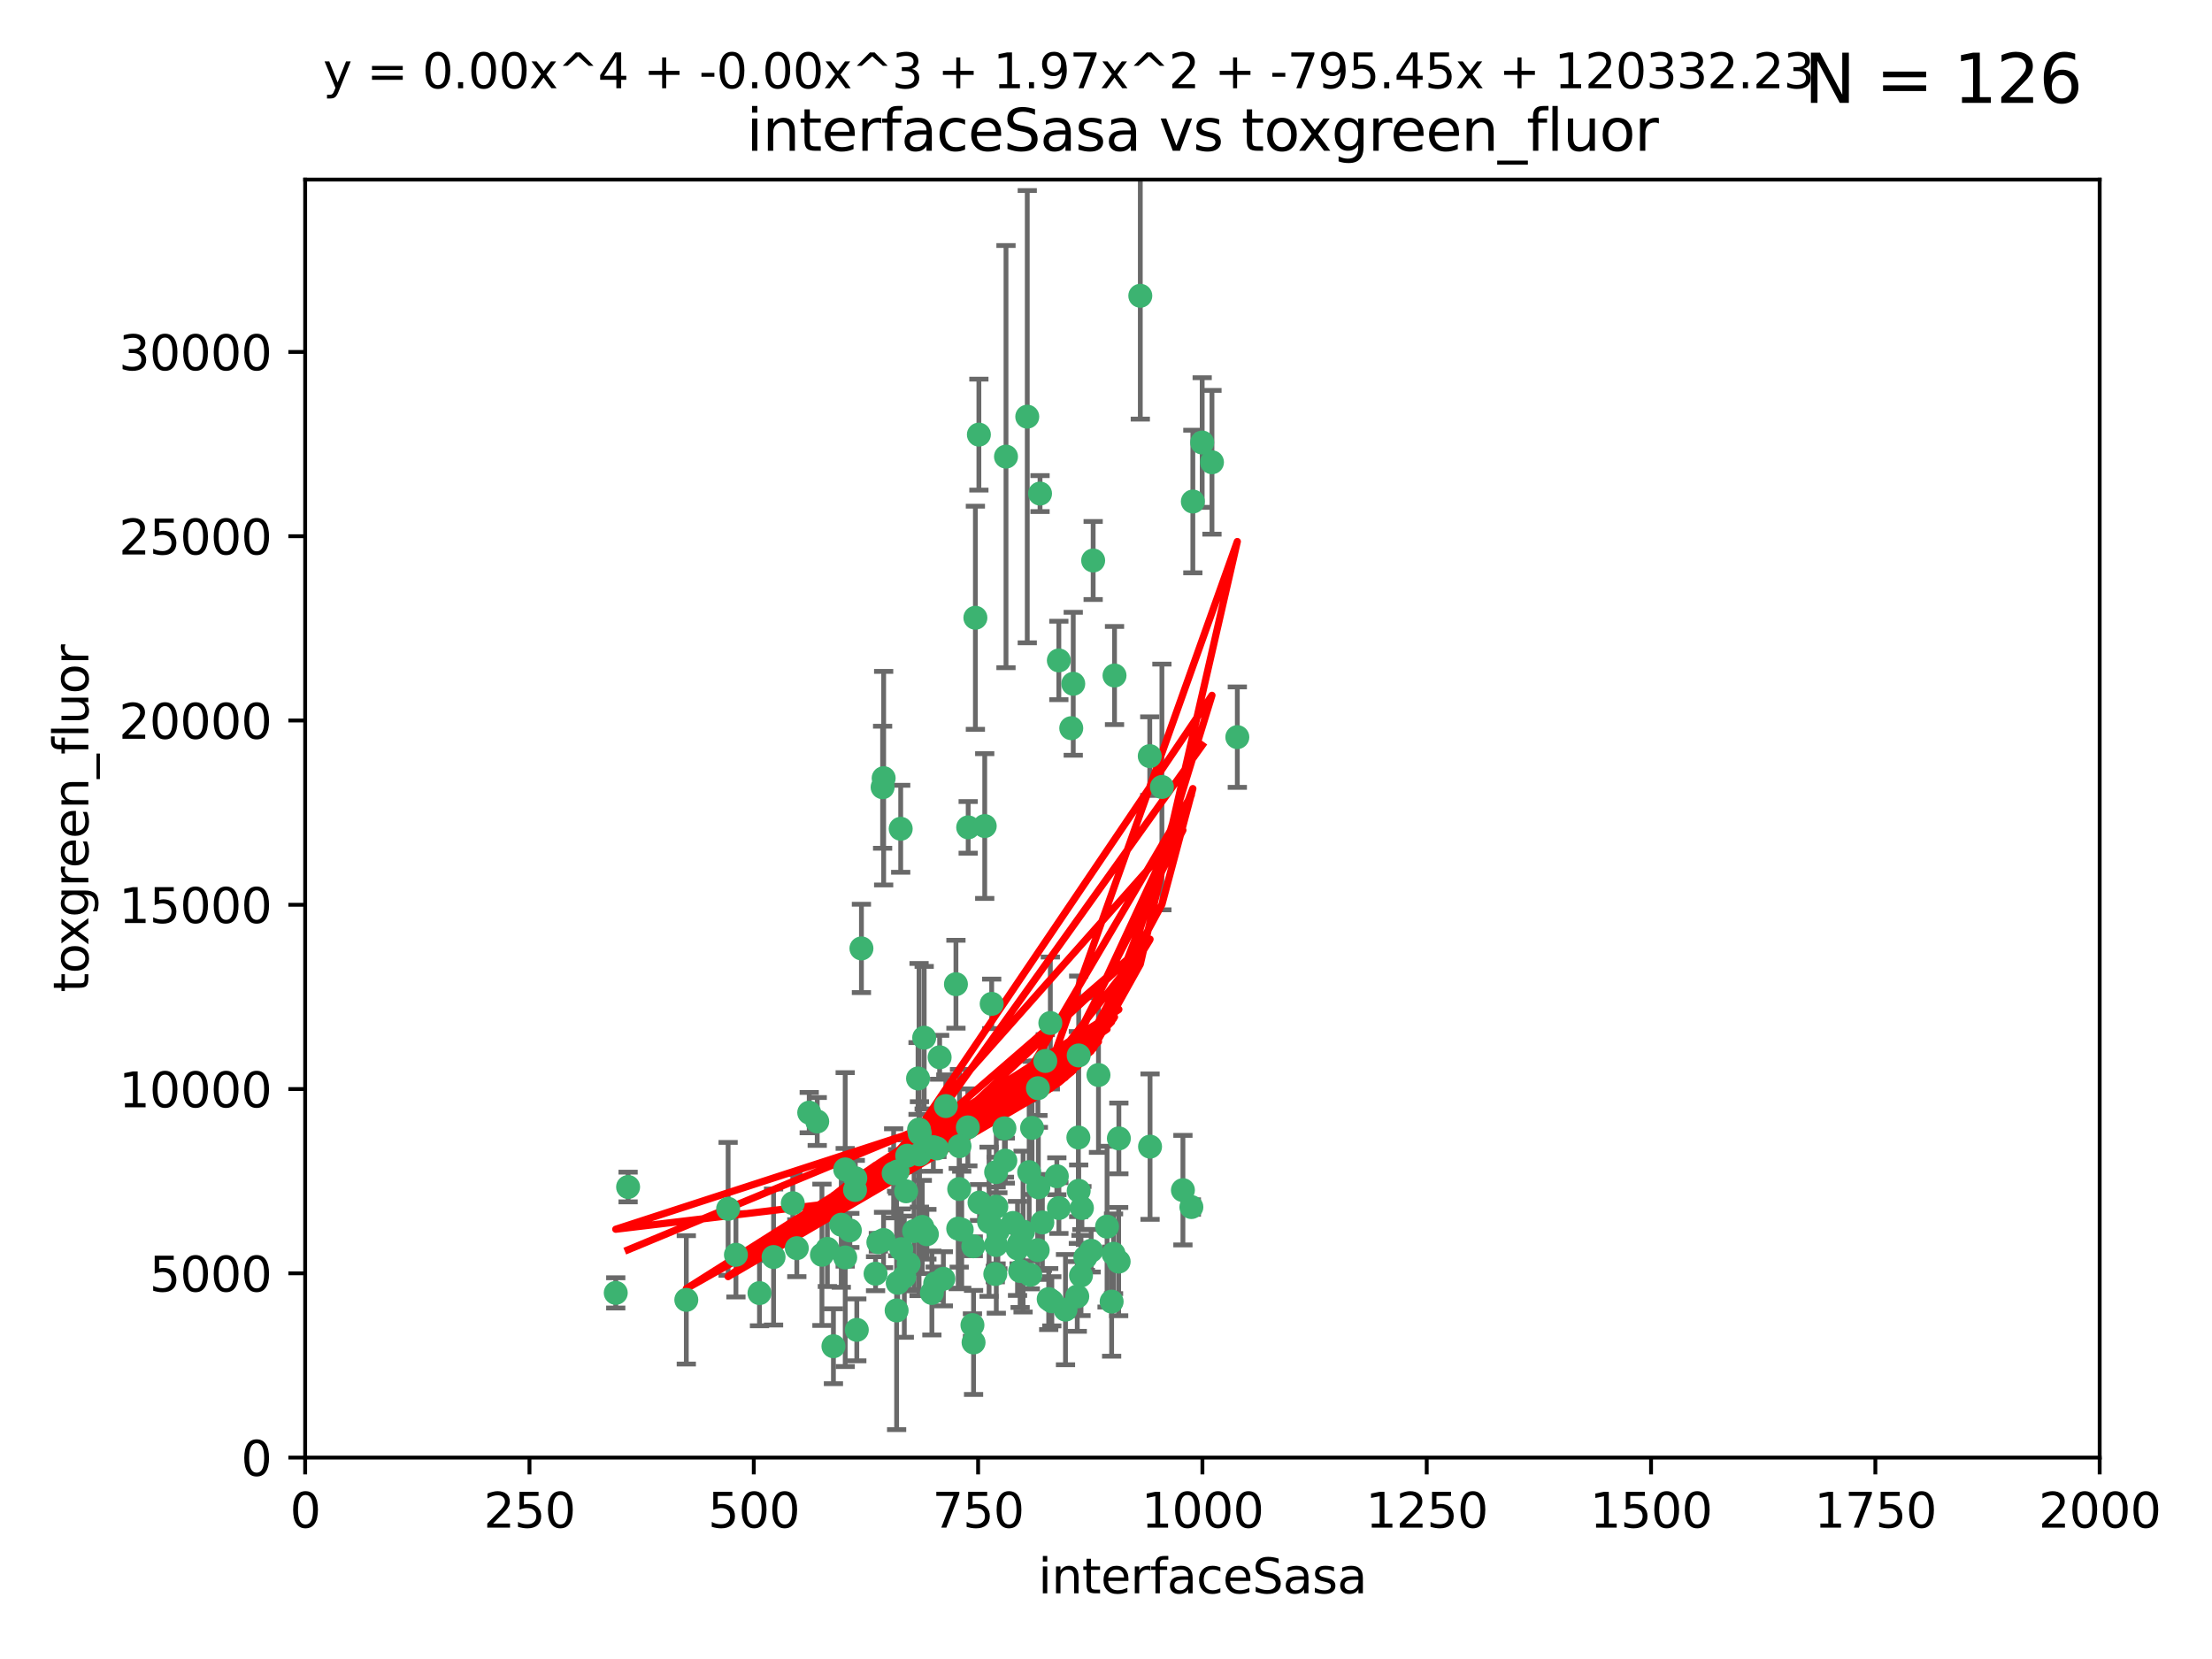 <?xml version="1.0" encoding="utf-8" standalone="no"?>
<!DOCTYPE svg PUBLIC "-//W3C//DTD SVG 1.1//EN"
  "http://www.w3.org/Graphics/SVG/1.1/DTD/svg11.dtd">
<svg xmlns:xlink="http://www.w3.org/1999/xlink" width="460.8pt" height="345.6pt" viewBox="0 0 460.8 345.6" xmlns="http://www.w3.org/2000/svg" version="1.1">
 <defs>
  <style type="text/css">*{stroke-linejoin: round; stroke-linecap: butt}</style>
 </defs>
 <g id="figure_1">
  <g id="patch_1">
   <path d="M 0 345.6 
L 460.8 345.6 
L 460.8 0 
L 0 0 
z
" style="fill: #ffffff"/>
  </g>
  <g id="axes_1">
   <g id="patch_2">
    <path d="M 63.571 303.64 
L 437.4 303.64 
L 437.4 37.411 
L 63.571 37.411 
z
" style="fill: #ffffff"/>
   </g>
   <g id="PathCollection_1">
    <defs>
     <path id="m24e413afb4" d="M 0 1.118 
C 0.297 1.118 0.581 1 0.791 0.791 
C 1 0.581 1.118 0.297 1.118 0 
C 1.118 -0.297 1 -0.581 0.791 -0.791 
C 0.581 -1 0.297 -1.118 0 -1.118 
C -0.297 -1.118 -0.581 -1 -0.791 -0.791 
C -1 -0.581 -1.118 -0.297 -1.118 0 
C -1.118 0.297 -1 0.581 -0.791 0.791 
C -0.581 1 -0.297 1.118 0 1.118 
z
" style="stroke: #3cb371"/>
    </defs>
    <g clip-path="url(#p758b42f365)">
     <use xlink:href="#m24e413afb4" x="250.437" y="92.187" style="fill: #3cb371; stroke: #3cb371"/>
     <use xlink:href="#m24e413afb4" x="191.458" y="235.304" style="fill: #3cb371; stroke: #3cb371"/>
     <use xlink:href="#m24e413afb4" x="223.161" y="151.693" style="fill: #3cb371; stroke: #3cb371"/>
     <use xlink:href="#m24e413afb4" x="242.046" y="163.936" style="fill: #3cb371; stroke: #3cb371"/>
     <use xlink:href="#m24e413afb4" x="248.491" y="104.476" style="fill: #3cb371; stroke: #3cb371"/>
     <use xlink:href="#m24e413afb4" x="227.725" y="116.762" style="fill: #3cb371; stroke: #3cb371"/>
     <use xlink:href="#m24e413afb4" x="237.546" y="61.614" style="fill: #3cb371; stroke: #3cb371"/>
     <use xlink:href="#m24e413afb4" x="257.757" y="153.559" style="fill: #3cb371; stroke: #3cb371"/>
     <use xlink:href="#m24e413afb4" x="216.658" y="102.821" style="fill: #3cb371; stroke: #3cb371"/>
     <use xlink:href="#m24e413afb4" x="206.585" y="209.121" style="fill: #3cb371; stroke: #3cb371"/>
     <use xlink:href="#m24e413afb4" x="220.577" y="137.58" style="fill: #3cb371; stroke: #3cb371"/>
     <use xlink:href="#m24e413afb4" x="223.577" y="142.442" style="fill: #3cb371; stroke: #3cb371"/>
     <use xlink:href="#m24e413afb4" x="203.92" y="90.534" style="fill: #3cb371; stroke: #3cb371"/>
     <use xlink:href="#m24e413afb4" x="227.314" y="260.552" style="fill: #3cb371; stroke: #3cb371"/>
     <use xlink:href="#m24e413afb4" x="216.22" y="226.692" style="fill: #3cb371; stroke: #3cb371"/>
     <use xlink:href="#m24e413afb4" x="207.873" y="256.385" style="fill: #3cb371; stroke: #3cb371"/>
     <use xlink:href="#m24e413afb4" x="213.998" y="86.8" style="fill: #3cb371; stroke: #3cb371"/>
     <use xlink:href="#m24e413afb4" x="188.766" y="248.172" style="fill: #3cb371; stroke: #3cb371"/>
     <use xlink:href="#m24e413afb4" x="252.476" y="96.298" style="fill: #3cb371; stroke: #3cb371"/>
     <use xlink:href="#m24e413afb4" x="231.574" y="271.146" style="fill: #3cb371; stroke: #3cb371"/>
     <use xlink:href="#m24e413afb4" x="216.174" y="260.427" style="fill: #3cb371; stroke: #3cb371"/>
     <use xlink:href="#m24e413afb4" x="220.589" y="251.655" style="fill: #3cb371; stroke: #3cb371"/>
     <use xlink:href="#m24e413afb4" x="214.396" y="244.178" style="fill: #3cb371; stroke: #3cb371"/>
     <use xlink:href="#m24e413afb4" x="203.191" y="128.689" style="fill: #3cb371; stroke: #3cb371"/>
     <use xlink:href="#m24e413afb4" x="230.62" y="255.535" style="fill: #3cb371; stroke: #3cb371"/>
     <use xlink:href="#m24e413afb4" x="183.864" y="163.993" style="fill: #3cb371; stroke: #3cb371"/>
     <use xlink:href="#m24e413afb4" x="178.12" y="247.891" style="fill: #3cb371; stroke: #3cb371"/>
     <use xlink:href="#m24e413afb4" x="233.037" y="262.817" style="fill: #3cb371; stroke: #3cb371"/>
     <use xlink:href="#m24e413afb4" x="182.98" y="258.785" style="fill: #3cb371; stroke: #3cb371"/>
     <use xlink:href="#m24e413afb4" x="209.568" y="95.121" style="fill: #3cb371; stroke: #3cb371"/>
     <use xlink:href="#m24e413afb4" x="248.185" y="251.452" style="fill: #3cb371; stroke: #3cb371"/>
     <use xlink:href="#m24e413afb4" x="220.157" y="245.034" style="fill: #3cb371; stroke: #3cb371"/>
     <use xlink:href="#m24e413afb4" x="186.783" y="272.992" style="fill: #3cb371; stroke: #3cb371"/>
     <use xlink:href="#m24e413afb4" x="246.424" y="247.93" style="fill: #3cb371; stroke: #3cb371"/>
     <use xlink:href="#m24e413afb4" x="218.806" y="213.112" style="fill: #3cb371; stroke: #3cb371"/>
     <use xlink:href="#m24e413afb4" x="199.14" y="205.029" style="fill: #3cb371; stroke: #3cb371"/>
     <use xlink:href="#m24e413afb4" x="168.576" y="231.782" style="fill: #3cb371; stroke: #3cb371"/>
     <use xlink:href="#m24e413afb4" x="202.811" y="279.655" style="fill: #3cb371; stroke: #3cb371"/>
     <use xlink:href="#m24e413afb4" x="231.97" y="261.183" style="fill: #3cb371; stroke: #3cb371"/>
     <use xlink:href="#m24e413afb4" x="216.308" y="247.337" style="fill: #3cb371; stroke: #3cb371"/>
     <use xlink:href="#m24e413afb4" x="221.962" y="272.82" style="fill: #3cb371; stroke: #3cb371"/>
     <use xlink:href="#m24e413afb4" x="239.516" y="157.513" style="fill: #3cb371; stroke: #3cb371"/>
     <use xlink:href="#m24e413afb4" x="190.426" y="256.455" style="fill: #3cb371; stroke: #3cb371"/>
     <use xlink:href="#m24e413afb4" x="225.192" y="265.707" style="fill: #3cb371; stroke: #3cb371"/>
     <use xlink:href="#m24e413afb4" x="212.512" y="264.778" style="fill: #3cb371; stroke: #3cb371"/>
     <use xlink:href="#m24e413afb4" x="170.245" y="233.624" style="fill: #3cb371; stroke: #3cb371"/>
     <use xlink:href="#m24e413afb4" x="224.71" y="219.87" style="fill: #3cb371; stroke: #3cb371"/>
     <use xlink:href="#m24e413afb4" x="202.578" y="276.039" style="fill: #3cb371; stroke: #3cb371"/>
     <use xlink:href="#m24e413afb4" x="188.387" y="265.959" style="fill: #3cb371; stroke: #3cb371"/>
     <use xlink:href="#m24e413afb4" x="192.129" y="255.594" style="fill: #3cb371; stroke: #3cb371"/>
     <use xlink:href="#m24e413afb4" x="205.136" y="172.082" style="fill: #3cb371; stroke: #3cb371"/>
     <use xlink:href="#m24e413afb4" x="194.819" y="267.377" style="fill: #3cb371; stroke: #3cb371"/>
     <use xlink:href="#m24e413afb4" x="194.129" y="269.355" style="fill: #3cb371; stroke: #3cb371"/>
     <use xlink:href="#m24e413afb4" x="213.125" y="256.562" style="fill: #3cb371; stroke: #3cb371"/>
     <use xlink:href="#m24e413afb4" x="218.463" y="270.619" style="fill: #3cb371; stroke: #3cb371"/>
     <use xlink:href="#m24e413afb4" x="228.833" y="223.946" style="fill: #3cb371; stroke: #3cb371"/>
     <use xlink:href="#m24e413afb4" x="201.621" y="234.855" style="fill: #3cb371; stroke: #3cb371"/>
     <use xlink:href="#m24e413afb4" x="194.434" y="238.981" style="fill: #3cb371; stroke: #3cb371"/>
     <use xlink:href="#m24e413afb4" x="224.643" y="236.959" style="fill: #3cb371; stroke: #3cb371"/>
     <use xlink:href="#m24e413afb4" x="161.148" y="261.86" style="fill: #3cb371; stroke: #3cb371"/>
     <use xlink:href="#m24e413afb4" x="209.43" y="241.778" style="fill: #3cb371; stroke: #3cb371"/>
     <use xlink:href="#m24e413afb4" x="201.69" y="172.356" style="fill: #3cb371; stroke: #3cb371"/>
     <use xlink:href="#m24e413afb4" x="175.254" y="255.131" style="fill: #3cb371; stroke: #3cb371"/>
     <use xlink:href="#m24e413afb4" x="182.396" y="265.335" style="fill: #3cb371; stroke: #3cb371"/>
     <use xlink:href="#m24e413afb4" x="191.602" y="236.134" style="fill: #3cb371; stroke: #3cb371"/>
     <use xlink:href="#m24e413afb4" x="199.884" y="238.765" style="fill: #3cb371; stroke: #3cb371"/>
     <use xlink:href="#m24e413afb4" x="191.542" y="240.483" style="fill: #3cb371; stroke: #3cb371"/>
     <use xlink:href="#m24e413afb4" x="224.415" y="270.071" style="fill: #3cb371; stroke: #3cb371"/>
     <use xlink:href="#m24e413afb4" x="224.71" y="248.063" style="fill: #3cb371; stroke: #3cb371"/>
     <use xlink:href="#m24e413afb4" x="207.338" y="265.402" style="fill: #3cb371; stroke: #3cb371"/>
     <use xlink:href="#m24e413afb4" x="215" y="234.963" style="fill: #3cb371; stroke: #3cb371"/>
     <use xlink:href="#m24e413afb4" x="199.821" y="247.697" style="fill: #3cb371; stroke: #3cb371"/>
     <use xlink:href="#m24e413afb4" x="207.512" y="244.17" style="fill: #3cb371; stroke: #3cb371"/>
     <use xlink:href="#m24e413afb4" x="206.043" y="254.514" style="fill: #3cb371; stroke: #3cb371"/>
     <use xlink:href="#m24e413afb4" x="186.163" y="244.423" style="fill: #3cb371; stroke: #3cb371"/>
     <use xlink:href="#m24e413afb4" x="192.525" y="216.17" style="fill: #3cb371; stroke: #3cb371"/>
     <use xlink:href="#m24e413afb4" x="200.346" y="256.174" style="fill: #3cb371; stroke: #3cb371"/>
     <use xlink:href="#m24e413afb4" x="184.082" y="162.105" style="fill: #3cb371; stroke: #3cb371"/>
     <use xlink:href="#m24e413afb4" x="199.615" y="255.94" style="fill: #3cb371; stroke: #3cb371"/>
     <use xlink:href="#m24e413afb4" x="207.501" y="259.36" style="fill: #3cb371; stroke: #3cb371"/>
     <use xlink:href="#m24e413afb4" x="217.146" y="254.661" style="fill: #3cb371; stroke: #3cb371"/>
     <use xlink:href="#m24e413afb4" x="211.97" y="260.068" style="fill: #3cb371; stroke: #3cb371"/>
     <use xlink:href="#m24e413afb4" x="187.755" y="260.221" style="fill: #3cb371; stroke: #3cb371"/>
     <use xlink:href="#m24e413afb4" x="172.357" y="260.163" style="fill: #3cb371; stroke: #3cb371"/>
     <use xlink:href="#m24e413afb4" x="165.991" y="260.019" style="fill: #3cb371; stroke: #3cb371"/>
     <use xlink:href="#m24e413afb4" x="232.174" y="140.722" style="fill: #3cb371; stroke: #3cb371"/>
     <use xlink:href="#m24e413afb4" x="197.034" y="230.415" style="fill: #3cb371; stroke: #3cb371"/>
     <use xlink:href="#m24e413afb4" x="179.453" y="197.571" style="fill: #3cb371; stroke: #3cb371"/>
     <use xlink:href="#m24e413afb4" x="226.105" y="261.935" style="fill: #3cb371; stroke: #3cb371"/>
     <use xlink:href="#m24e413afb4" x="214.626" y="265.574" style="fill: #3cb371; stroke: #3cb371"/>
     <use xlink:href="#m24e413afb4" x="211.034" y="254.764" style="fill: #3cb371; stroke: #3cb371"/>
     <use xlink:href="#m24e413afb4" x="165.152" y="250.652" style="fill: #3cb371; stroke: #3cb371"/>
     <use xlink:href="#m24e413afb4" x="178.176" y="245.439" style="fill: #3cb371; stroke: #3cb371"/>
     <use xlink:href="#m24e413afb4" x="193.088" y="257.112" style="fill: #3cb371; stroke: #3cb371"/>
     <use xlink:href="#m24e413afb4" x="178.488" y="277.035" style="fill: #3cb371; stroke: #3cb371"/>
     <use xlink:href="#m24e413afb4" x="217.757" y="221.023" style="fill: #3cb371; stroke: #3cb371"/>
     <use xlink:href="#m24e413afb4" x="173.619" y="280.448" style="fill: #3cb371; stroke: #3cb371"/>
     <use xlink:href="#m24e413afb4" x="233.08" y="237.152" style="fill: #3cb371; stroke: #3cb371"/>
     <use xlink:href="#m24e413afb4" x="196.523" y="266.395" style="fill: #3cb371; stroke: #3cb371"/>
     <use xlink:href="#m24e413afb4" x="239.577" y="238.866" style="fill: #3cb371; stroke: #3cb371"/>
     <use xlink:href="#m24e413afb4" x="212.303" y="259.072" style="fill: #3cb371; stroke: #3cb371"/>
     <use xlink:href="#m24e413afb4" x="191.245" y="224.667" style="fill: #3cb371; stroke: #3cb371"/>
     <use xlink:href="#m24e413afb4" x="142.971" y="270.784" style="fill: #3cb371; stroke: #3cb371"/>
     <use xlink:href="#m24e413afb4" x="207.548" y="251.374" style="fill: #3cb371; stroke: #3cb371"/>
     <use xlink:href="#m24e413afb4" x="202.753" y="259.625" style="fill: #3cb371; stroke: #3cb371"/>
     <use xlink:href="#m24e413afb4" x="195.181" y="239.234" style="fill: #3cb371; stroke: #3cb371"/>
     <use xlink:href="#m24e413afb4" x="209.243" y="235.051" style="fill: #3cb371; stroke: #3cb371"/>
     <use xlink:href="#m24e413afb4" x="187.002" y="244.025" style="fill: #3cb371; stroke: #3cb371"/>
     <use xlink:href="#m24e413afb4" x="204.052" y="250.509" style="fill: #3cb371; stroke: #3cb371"/>
     <use xlink:href="#m24e413afb4" x="187.013" y="267.238" style="fill: #3cb371; stroke: #3cb371"/>
     <use xlink:href="#m24e413afb4" x="184.06" y="258.31" style="fill: #3cb371; stroke: #3cb371"/>
     <use xlink:href="#m24e413afb4" x="195.744" y="220.252" style="fill: #3cb371; stroke: #3cb371"/>
     <use xlink:href="#m24e413afb4" x="158.215" y="269.377" style="fill: #3cb371; stroke: #3cb371"/>
     <use xlink:href="#m24e413afb4" x="189.29" y="263.294" style="fill: #3cb371; stroke: #3cb371"/>
     <use xlink:href="#m24e413afb4" x="153.309" y="261.395" style="fill: #3cb371; stroke: #3cb371"/>
     <use xlink:href="#m24e413afb4" x="219.112" y="271.085" style="fill: #3cb371; stroke: #3cb371"/>
     <use xlink:href="#m24e413afb4" x="128.272" y="269.332" style="fill: #3cb371; stroke: #3cb371"/>
     <use xlink:href="#m24e413afb4" x="171.225" y="261.393" style="fill: #3cb371; stroke: #3cb371"/>
     <use xlink:href="#m24e413afb4" x="176.075" y="261.957" style="fill: #3cb371; stroke: #3cb371"/>
     <use xlink:href="#m24e413afb4" x="187.632" y="172.649" style="fill: #3cb371; stroke: #3cb371"/>
     <use xlink:href="#m24e413afb4" x="176.071" y="243.608" style="fill: #3cb371; stroke: #3cb371"/>
     <use xlink:href="#m24e413afb4" x="177.039" y="256.316" style="fill: #3cb371; stroke: #3cb371"/>
     <use xlink:href="#m24e413afb4" x="188.987" y="240.757" style="fill: #3cb371; stroke: #3cb371"/>
     <use xlink:href="#m24e413afb4" x="151.679" y="251.825" style="fill: #3cb371; stroke: #3cb371"/>
     <use xlink:href="#m24e413afb4" x="225.383" y="251.653" style="fill: #3cb371; stroke: #3cb371"/>
     <use xlink:href="#m24e413afb4" x="130.845" y="247.276" style="fill: #3cb371; stroke: #3cb371"/>
    </g>
   </g>
   <g id="matplotlib.axis_1">
    <g id="xtick_1">
     <g id="line2d_1">
      <defs>
       <path id="mdbac763dea" d="M 0 0 
L 0 3.5 
" style="stroke: #000000; stroke-width: 0.8"/>
      </defs>
      <g>
       <use xlink:href="#mdbac763dea" x="63.571" y="303.64" style="stroke: #000000; stroke-width: 0.8"/>
      </g>
     </g>
     <g id="text_1">
      <!-- 0 -->
      <g transform="translate(60.39 318.238)scale(0.1 -0.1)">
       <defs>
        <path id="DejaVuSans-30" d="M 2034 4250 
Q 1547 4250 1301 3770 
Q 1056 3291 1056 2328 
Q 1056 1369 1301 889 
Q 1547 409 2034 409 
Q 2525 409 2770 889 
Q 3016 1369 3016 2328 
Q 3016 3291 2770 3770 
Q 2525 4250 2034 4250 
z
M 2034 4750 
Q 2819 4750 3233 4129 
Q 3647 3509 3647 2328 
Q 3647 1150 3233 529 
Q 2819 -91 2034 -91 
Q 1250 -91 836 529 
Q 422 1150 422 2328 
Q 422 3509 836 4129 
Q 1250 4750 2034 4750 
z
" transform="scale(0.016)"/>
       </defs>
       <use xlink:href="#DejaVuSans-30"/>
      </g>
     </g>
    </g>
    <g id="xtick_2">
     <g id="line2d_2">
      <g>
       <use xlink:href="#mdbac763dea" x="110.3" y="303.64" style="stroke: #000000; stroke-width: 0.8"/>
      </g>
     </g>
     <g id="text_2">
      <!-- 250 -->
      <g transform="translate(100.756 318.238)scale(0.1 -0.1)">
       <defs>
        <path id="DejaVuSans-32" d="M 1228 531 
L 3431 531 
L 3431 0 
L 469 0 
L 469 531 
Q 828 903 1448 1529 
Q 2069 2156 2228 2338 
Q 2531 2678 2651 2914 
Q 2772 3150 2772 3378 
Q 2772 3750 2511 3984 
Q 2250 4219 1831 4219 
Q 1534 4219 1204 4116 
Q 875 4013 500 3803 
L 500 4441 
Q 881 4594 1212 4672 
Q 1544 4750 1819 4750 
Q 2544 4750 2975 4387 
Q 3406 4025 3406 3419 
Q 3406 3131 3298 2873 
Q 3191 2616 2906 2266 
Q 2828 2175 2409 1742 
Q 1991 1309 1228 531 
z
" transform="scale(0.016)"/>
        <path id="DejaVuSans-35" d="M 691 4666 
L 3169 4666 
L 3169 4134 
L 1269 4134 
L 1269 2991 
Q 1406 3038 1543 3061 
Q 1681 3084 1819 3084 
Q 2600 3084 3056 2656 
Q 3513 2228 3513 1497 
Q 3513 744 3044 326 
Q 2575 -91 1722 -91 
Q 1428 -91 1123 -41 
Q 819 9 494 109 
L 494 744 
Q 775 591 1075 516 
Q 1375 441 1709 441 
Q 2250 441 2565 725 
Q 2881 1009 2881 1497 
Q 2881 1984 2565 2268 
Q 2250 2553 1709 2553 
Q 1456 2553 1204 2497 
Q 953 2441 691 2322 
L 691 4666 
z
" transform="scale(0.016)"/>
       </defs>
       <use xlink:href="#DejaVuSans-32"/>
       <use xlink:href="#DejaVuSans-35" x="63.623"/>
       <use xlink:href="#DejaVuSans-30" x="127.246"/>
      </g>
     </g>
    </g>
    <g id="xtick_3">
     <g id="line2d_3">
      <g>
       <use xlink:href="#mdbac763dea" x="157.028" y="303.64" style="stroke: #000000; stroke-width: 0.8"/>
      </g>
     </g>
     <g id="text_3">
      <!-- 500 -->
      <g transform="translate(147.485 318.238)scale(0.1 -0.1)">
       <use xlink:href="#DejaVuSans-35"/>
       <use xlink:href="#DejaVuSans-30" x="63.623"/>
       <use xlink:href="#DejaVuSans-30" x="127.246"/>
      </g>
     </g>
    </g>
    <g id="xtick_4">
     <g id="line2d_4">
      <g>
       <use xlink:href="#mdbac763dea" x="203.757" y="303.64" style="stroke: #000000; stroke-width: 0.8"/>
      </g>
     </g>
     <g id="text_4">
      <!-- 750 -->
      <g transform="translate(194.213 318.238)scale(0.1 -0.1)">
       <defs>
        <path id="DejaVuSans-37" d="M 525 4666 
L 3525 4666 
L 3525 4397 
L 1831 0 
L 1172 0 
L 2766 4134 
L 525 4134 
L 525 4666 
z
" transform="scale(0.016)"/>
       </defs>
       <use xlink:href="#DejaVuSans-37"/>
       <use xlink:href="#DejaVuSans-35" x="63.623"/>
       <use xlink:href="#DejaVuSans-30" x="127.246"/>
      </g>
     </g>
    </g>
    <g id="xtick_5">
     <g id="line2d_5">
      <g>
       <use xlink:href="#mdbac763dea" x="250.486" y="303.64" style="stroke: #000000; stroke-width: 0.8"/>
      </g>
     </g>
     <g id="text_5">
      <!-- 1000 -->
      <g transform="translate(237.761 318.238)scale(0.1 -0.1)">
       <defs>
        <path id="DejaVuSans-31" d="M 794 531 
L 1825 531 
L 1825 4091 
L 703 3866 
L 703 4441 
L 1819 4666 
L 2450 4666 
L 2450 531 
L 3481 531 
L 3481 0 
L 794 0 
L 794 531 
z
" transform="scale(0.016)"/>
       </defs>
       <use xlink:href="#DejaVuSans-31"/>
       <use xlink:href="#DejaVuSans-30" x="63.623"/>
       <use xlink:href="#DejaVuSans-30" x="127.246"/>
       <use xlink:href="#DejaVuSans-30" x="190.869"/>
      </g>
     </g>
    </g>
    <g id="xtick_6">
     <g id="line2d_6">
      <g>
       <use xlink:href="#mdbac763dea" x="297.214" y="303.64" style="stroke: #000000; stroke-width: 0.8"/>
      </g>
     </g>
     <g id="text_6">
      <!-- 1250 -->
      <g transform="translate(284.489 318.238)scale(0.1 -0.1)">
       <use xlink:href="#DejaVuSans-31"/>
       <use xlink:href="#DejaVuSans-32" x="63.623"/>
       <use xlink:href="#DejaVuSans-35" x="127.246"/>
       <use xlink:href="#DejaVuSans-30" x="190.869"/>
      </g>
     </g>
    </g>
    <g id="xtick_7">
     <g id="line2d_7">
      <g>
       <use xlink:href="#mdbac763dea" x="343.943" y="303.64" style="stroke: #000000; stroke-width: 0.8"/>
      </g>
     </g>
     <g id="text_7">
      <!-- 1500 -->
      <g transform="translate(331.218 318.238)scale(0.1 -0.1)">
       <use xlink:href="#DejaVuSans-31"/>
       <use xlink:href="#DejaVuSans-35" x="63.623"/>
       <use xlink:href="#DejaVuSans-30" x="127.246"/>
       <use xlink:href="#DejaVuSans-30" x="190.869"/>
      </g>
     </g>
    </g>
    <g id="xtick_8">
     <g id="line2d_8">
      <g>
       <use xlink:href="#mdbac763dea" x="390.671" y="303.64" style="stroke: #000000; stroke-width: 0.8"/>
      </g>
     </g>
     <g id="text_8">
      <!-- 1750 -->
      <g transform="translate(377.946 318.238)scale(0.1 -0.1)">
       <use xlink:href="#DejaVuSans-31"/>
       <use xlink:href="#DejaVuSans-37" x="63.623"/>
       <use xlink:href="#DejaVuSans-35" x="127.246"/>
       <use xlink:href="#DejaVuSans-30" x="190.869"/>
      </g>
     </g>
    </g>
    <g id="xtick_9">
     <g id="line2d_9">
      <g>
       <use xlink:href="#mdbac763dea" x="437.4" y="303.64" style="stroke: #000000; stroke-width: 0.8"/>
      </g>
     </g>
     <g id="text_9">
      <!-- 2000 -->
      <g transform="translate(424.675 318.238)scale(0.1 -0.1)">
       <use xlink:href="#DejaVuSans-32"/>
       <use xlink:href="#DejaVuSans-30" x="63.623"/>
       <use xlink:href="#DejaVuSans-30" x="127.246"/>
       <use xlink:href="#DejaVuSans-30" x="190.869"/>
      </g>
     </g>
    </g>
    <g id="text_10">
     <!-- interfaceSasa -->
     <g transform="translate(216.279 331.917)scale(0.1 -0.1)">
      <defs>
       <path id="DejaVuSans-69" d="M 603 3500 
L 1178 3500 
L 1178 0 
L 603 0 
L 603 3500 
z
M 603 4863 
L 1178 4863 
L 1178 4134 
L 603 4134 
L 603 4863 
z
" transform="scale(0.016)"/>
       <path id="DejaVuSans-6e" d="M 3513 2113 
L 3513 0 
L 2938 0 
L 2938 2094 
Q 2938 2591 2744 2837 
Q 2550 3084 2163 3084 
Q 1697 3084 1428 2787 
Q 1159 2491 1159 1978 
L 1159 0 
L 581 0 
L 581 3500 
L 1159 3500 
L 1159 2956 
Q 1366 3272 1645 3428 
Q 1925 3584 2291 3584 
Q 2894 3584 3203 3211 
Q 3513 2838 3513 2113 
z
" transform="scale(0.016)"/>
       <path id="DejaVuSans-74" d="M 1172 4494 
L 1172 3500 
L 2356 3500 
L 2356 3053 
L 1172 3053 
L 1172 1153 
Q 1172 725 1289 603 
Q 1406 481 1766 481 
L 2356 481 
L 2356 0 
L 1766 0 
Q 1100 0 847 248 
Q 594 497 594 1153 
L 594 3053 
L 172 3053 
L 172 3500 
L 594 3500 
L 594 4494 
L 1172 4494 
z
" transform="scale(0.016)"/>
       <path id="DejaVuSans-65" d="M 3597 1894 
L 3597 1613 
L 953 1613 
Q 991 1019 1311 708 
Q 1631 397 2203 397 
Q 2534 397 2845 478 
Q 3156 559 3463 722 
L 3463 178 
Q 3153 47 2828 -22 
Q 2503 -91 2169 -91 
Q 1331 -91 842 396 
Q 353 884 353 1716 
Q 353 2575 817 3079 
Q 1281 3584 2069 3584 
Q 2775 3584 3186 3129 
Q 3597 2675 3597 1894 
z
M 3022 2063 
Q 3016 2534 2758 2815 
Q 2500 3097 2075 3097 
Q 1594 3097 1305 2825 
Q 1016 2553 972 2059 
L 3022 2063 
z
" transform="scale(0.016)"/>
       <path id="DejaVuSans-72" d="M 2631 2963 
Q 2534 3019 2420 3045 
Q 2306 3072 2169 3072 
Q 1681 3072 1420 2755 
Q 1159 2438 1159 1844 
L 1159 0 
L 581 0 
L 581 3500 
L 1159 3500 
L 1159 2956 
Q 1341 3275 1631 3429 
Q 1922 3584 2338 3584 
Q 2397 3584 2469 3576 
Q 2541 3569 2628 3553 
L 2631 2963 
z
" transform="scale(0.016)"/>
       <path id="DejaVuSans-66" d="M 2375 4863 
L 2375 4384 
L 1825 4384 
Q 1516 4384 1395 4259 
Q 1275 4134 1275 3809 
L 1275 3500 
L 2222 3500 
L 2222 3053 
L 1275 3053 
L 1275 0 
L 697 0 
L 697 3053 
L 147 3053 
L 147 3500 
L 697 3500 
L 697 3744 
Q 697 4328 969 4595 
Q 1241 4863 1831 4863 
L 2375 4863 
z
" transform="scale(0.016)"/>
       <path id="DejaVuSans-61" d="M 2194 1759 
Q 1497 1759 1228 1600 
Q 959 1441 959 1056 
Q 959 750 1161 570 
Q 1363 391 1709 391 
Q 2188 391 2477 730 
Q 2766 1069 2766 1631 
L 2766 1759 
L 2194 1759 
z
M 3341 1997 
L 3341 0 
L 2766 0 
L 2766 531 
Q 2569 213 2275 61 
Q 1981 -91 1556 -91 
Q 1019 -91 701 211 
Q 384 513 384 1019 
Q 384 1609 779 1909 
Q 1175 2209 1959 2209 
L 2766 2209 
L 2766 2266 
Q 2766 2663 2505 2880 
Q 2244 3097 1772 3097 
Q 1472 3097 1187 3025 
Q 903 2953 641 2809 
L 641 3341 
Q 956 3463 1253 3523 
Q 1550 3584 1831 3584 
Q 2591 3584 2966 3190 
Q 3341 2797 3341 1997 
z
" transform="scale(0.016)"/>
       <path id="DejaVuSans-63" d="M 3122 3366 
L 3122 2828 
Q 2878 2963 2633 3030 
Q 2388 3097 2138 3097 
Q 1578 3097 1268 2742 
Q 959 2388 959 1747 
Q 959 1106 1268 751 
Q 1578 397 2138 397 
Q 2388 397 2633 464 
Q 2878 531 3122 666 
L 3122 134 
Q 2881 22 2623 -34 
Q 2366 -91 2075 -91 
Q 1284 -91 818 406 
Q 353 903 353 1747 
Q 353 2603 823 3093 
Q 1294 3584 2113 3584 
Q 2378 3584 2631 3529 
Q 2884 3475 3122 3366 
z
" transform="scale(0.016)"/>
       <path id="DejaVuSans-53" d="M 3425 4513 
L 3425 3897 
Q 3066 4069 2747 4153 
Q 2428 4238 2131 4238 
Q 1616 4238 1336 4038 
Q 1056 3838 1056 3469 
Q 1056 3159 1242 3001 
Q 1428 2844 1947 2747 
L 2328 2669 
Q 3034 2534 3370 2195 
Q 3706 1856 3706 1288 
Q 3706 609 3251 259 
Q 2797 -91 1919 -91 
Q 1588 -91 1214 -16 
Q 841 59 441 206 
L 441 856 
Q 825 641 1194 531 
Q 1563 422 1919 422 
Q 2459 422 2753 634 
Q 3047 847 3047 1241 
Q 3047 1584 2836 1778 
Q 2625 1972 2144 2069 
L 1759 2144 
Q 1053 2284 737 2584 
Q 422 2884 422 3419 
Q 422 4038 858 4394 
Q 1294 4750 2059 4750 
Q 2388 4750 2728 4690 
Q 3069 4631 3425 4513 
z
" transform="scale(0.016)"/>
       <path id="DejaVuSans-73" d="M 2834 3397 
L 2834 2853 
Q 2591 2978 2328 3040 
Q 2066 3103 1784 3103 
Q 1356 3103 1142 2972 
Q 928 2841 928 2578 
Q 928 2378 1081 2264 
Q 1234 2150 1697 2047 
L 1894 2003 
Q 2506 1872 2764 1633 
Q 3022 1394 3022 966 
Q 3022 478 2636 193 
Q 2250 -91 1575 -91 
Q 1294 -91 989 -36 
Q 684 19 347 128 
L 347 722 
Q 666 556 975 473 
Q 1284 391 1588 391 
Q 1994 391 2212 530 
Q 2431 669 2431 922 
Q 2431 1156 2273 1281 
Q 2116 1406 1581 1522 
L 1381 1569 
Q 847 1681 609 1914 
Q 372 2147 372 2553 
Q 372 3047 722 3315 
Q 1072 3584 1716 3584 
Q 2034 3584 2315 3537 
Q 2597 3491 2834 3397 
z
" transform="scale(0.016)"/>
      </defs>
      <use xlink:href="#DejaVuSans-69"/>
      <use xlink:href="#DejaVuSans-6e" x="27.783"/>
      <use xlink:href="#DejaVuSans-74" x="91.162"/>
      <use xlink:href="#DejaVuSans-65" x="130.371"/>
      <use xlink:href="#DejaVuSans-72" x="191.895"/>
      <use xlink:href="#DejaVuSans-66" x="233.008"/>
      <use xlink:href="#DejaVuSans-61" x="268.213"/>
      <use xlink:href="#DejaVuSans-63" x="329.492"/>
      <use xlink:href="#DejaVuSans-65" x="384.473"/>
      <use xlink:href="#DejaVuSans-53" x="445.996"/>
      <use xlink:href="#DejaVuSans-61" x="509.473"/>
      <use xlink:href="#DejaVuSans-73" x="570.752"/>
      <use xlink:href="#DejaVuSans-61" x="622.852"/>
     </g>
    </g>
   </g>
   <g id="matplotlib.axis_2">
    <g id="ytick_1">
     <g id="line2d_10">
      <defs>
       <path id="m2123e2c94a" d="M 0 0 
L -3.5 0 
" style="stroke: #000000; stroke-width: 0.8"/>
      </defs>
      <g>
       <use xlink:href="#m2123e2c94a" x="63.571" y="303.64" style="stroke: #000000; stroke-width: 0.8"/>
      </g>
     </g>
     <g id="text_11">
      <!-- 0 -->
      <g transform="translate(50.209 307.439)scale(0.1 -0.1)">
       <use xlink:href="#DejaVuSans-30"/>
      </g>
     </g>
    </g>
    <g id="ytick_2">
     <g id="line2d_11">
      <g>
       <use xlink:href="#m2123e2c94a" x="63.571" y="265.253" style="stroke: #000000; stroke-width: 0.8"/>
      </g>
     </g>
     <g id="text_12">
      <!-- 5000 -->
      <g transform="translate(31.121 269.052)scale(0.1 -0.1)">
       <use xlink:href="#DejaVuSans-35"/>
       <use xlink:href="#DejaVuSans-30" x="63.623"/>
       <use xlink:href="#DejaVuSans-30" x="127.246"/>
       <use xlink:href="#DejaVuSans-30" x="190.869"/>
      </g>
     </g>
    </g>
    <g id="ytick_3">
     <g id="line2d_12">
      <g>
       <use xlink:href="#m2123e2c94a" x="63.571" y="226.866" style="stroke: #000000; stroke-width: 0.8"/>
      </g>
     </g>
     <g id="text_13">
      <!-- 10000 -->
      <g transform="translate(24.759 230.665)scale(0.1 -0.1)">
       <use xlink:href="#DejaVuSans-31"/>
       <use xlink:href="#DejaVuSans-30" x="63.623"/>
       <use xlink:href="#DejaVuSans-30" x="127.246"/>
       <use xlink:href="#DejaVuSans-30" x="190.869"/>
       <use xlink:href="#DejaVuSans-30" x="254.492"/>
      </g>
     </g>
    </g>
    <g id="ytick_4">
     <g id="line2d_13">
      <g>
       <use xlink:href="#m2123e2c94a" x="63.571" y="188.479" style="stroke: #000000; stroke-width: 0.8"/>
      </g>
     </g>
     <g id="text_14">
      <!-- 15000 -->
      <g transform="translate(24.759 192.278)scale(0.1 -0.1)">
       <use xlink:href="#DejaVuSans-31"/>
       <use xlink:href="#DejaVuSans-35" x="63.623"/>
       <use xlink:href="#DejaVuSans-30" x="127.246"/>
       <use xlink:href="#DejaVuSans-30" x="190.869"/>
       <use xlink:href="#DejaVuSans-30" x="254.492"/>
      </g>
     </g>
    </g>
    <g id="ytick_5">
     <g id="line2d_14">
      <g>
       <use xlink:href="#m2123e2c94a" x="63.571" y="150.092" style="stroke: #000000; stroke-width: 0.8"/>
      </g>
     </g>
     <g id="text_15">
      <!-- 20000 -->
      <g transform="translate(24.759 153.891)scale(0.1 -0.1)">
       <use xlink:href="#DejaVuSans-32"/>
       <use xlink:href="#DejaVuSans-30" x="63.623"/>
       <use xlink:href="#DejaVuSans-30" x="127.246"/>
       <use xlink:href="#DejaVuSans-30" x="190.869"/>
       <use xlink:href="#DejaVuSans-30" x="254.492"/>
      </g>
     </g>
    </g>
    <g id="ytick_6">
     <g id="line2d_15">
      <g>
       <use xlink:href="#m2123e2c94a" x="63.571" y="111.705" style="stroke: #000000; stroke-width: 0.8"/>
      </g>
     </g>
     <g id="text_16">
      <!-- 25000 -->
      <g transform="translate(24.759 115.504)scale(0.1 -0.1)">
       <use xlink:href="#DejaVuSans-32"/>
       <use xlink:href="#DejaVuSans-35" x="63.623"/>
       <use xlink:href="#DejaVuSans-30" x="127.246"/>
       <use xlink:href="#DejaVuSans-30" x="190.869"/>
       <use xlink:href="#DejaVuSans-30" x="254.492"/>
      </g>
     </g>
    </g>
    <g id="ytick_7">
     <g id="line2d_16">
      <g>
       <use xlink:href="#m2123e2c94a" x="63.571" y="73.317" style="stroke: #000000; stroke-width: 0.8"/>
      </g>
     </g>
     <g id="text_17">
      <!-- 30000 -->
      <g transform="translate(24.759 77.117)scale(0.1 -0.1)">
       <defs>
        <path id="DejaVuSans-33" d="M 2597 2516 
Q 3050 2419 3304 2112 
Q 3559 1806 3559 1356 
Q 3559 666 3084 287 
Q 2609 -91 1734 -91 
Q 1441 -91 1130 -33 
Q 819 25 488 141 
L 488 750 
Q 750 597 1062 519 
Q 1375 441 1716 441 
Q 2309 441 2620 675 
Q 2931 909 2931 1356 
Q 2931 1769 2642 2001 
Q 2353 2234 1838 2234 
L 1294 2234 
L 1294 2753 
L 1863 2753 
Q 2328 2753 2575 2939 
Q 2822 3125 2822 3475 
Q 2822 3834 2567 4026 
Q 2313 4219 1838 4219 
Q 1578 4219 1281 4162 
Q 984 4106 628 3988 
L 628 4550 
Q 988 4650 1302 4700 
Q 1616 4750 1894 4750 
Q 2613 4750 3031 4423 
Q 3450 4097 3450 3541 
Q 3450 3153 3228 2886 
Q 3006 2619 2597 2516 
z
" transform="scale(0.016)"/>
       </defs>
       <use xlink:href="#DejaVuSans-33"/>
       <use xlink:href="#DejaVuSans-30" x="63.623"/>
       <use xlink:href="#DejaVuSans-30" x="127.246"/>
       <use xlink:href="#DejaVuSans-30" x="190.869"/>
       <use xlink:href="#DejaVuSans-30" x="254.492"/>
      </g>
     </g>
    </g>
    <g id="text_18">
     <!-- toxgreen_fluor -->
     <g transform="translate(18.401 206.72)rotate(-90)scale(0.1 -0.1)">
      <defs>
       <path id="DejaVuSans-6f" d="M 1959 3097 
Q 1497 3097 1228 2736 
Q 959 2375 959 1747 
Q 959 1119 1226 758 
Q 1494 397 1959 397 
Q 2419 397 2687 759 
Q 2956 1122 2956 1747 
Q 2956 2369 2687 2733 
Q 2419 3097 1959 3097 
z
M 1959 3584 
Q 2709 3584 3137 3096 
Q 3566 2609 3566 1747 
Q 3566 888 3137 398 
Q 2709 -91 1959 -91 
Q 1206 -91 779 398 
Q 353 888 353 1747 
Q 353 2609 779 3096 
Q 1206 3584 1959 3584 
z
" transform="scale(0.016)"/>
       <path id="DejaVuSans-78" d="M 3513 3500 
L 2247 1797 
L 3578 0 
L 2900 0 
L 1881 1375 
L 863 0 
L 184 0 
L 1544 1831 
L 300 3500 
L 978 3500 
L 1906 2253 
L 2834 3500 
L 3513 3500 
z
" transform="scale(0.016)"/>
       <path id="DejaVuSans-67" d="M 2906 1791 
Q 2906 2416 2648 2759 
Q 2391 3103 1925 3103 
Q 1463 3103 1205 2759 
Q 947 2416 947 1791 
Q 947 1169 1205 825 
Q 1463 481 1925 481 
Q 2391 481 2648 825 
Q 2906 1169 2906 1791 
z
M 3481 434 
Q 3481 -459 3084 -895 
Q 2688 -1331 1869 -1331 
Q 1566 -1331 1297 -1286 
Q 1028 -1241 775 -1147 
L 775 -588 
Q 1028 -725 1275 -790 
Q 1522 -856 1778 -856 
Q 2344 -856 2625 -561 
Q 2906 -266 2906 331 
L 2906 616 
Q 2728 306 2450 153 
Q 2172 0 1784 0 
Q 1141 0 747 490 
Q 353 981 353 1791 
Q 353 2603 747 3093 
Q 1141 3584 1784 3584 
Q 2172 3584 2450 3431 
Q 2728 3278 2906 2969 
L 2906 3500 
L 3481 3500 
L 3481 434 
z
" transform="scale(0.016)"/>
       <path id="DejaVuSans-5f" d="M 3263 -1063 
L 3263 -1509 
L -63 -1509 
L -63 -1063 
L 3263 -1063 
z
" transform="scale(0.016)"/>
       <path id="DejaVuSans-6c" d="M 603 4863 
L 1178 4863 
L 1178 0 
L 603 0 
L 603 4863 
z
" transform="scale(0.016)"/>
       <path id="DejaVuSans-75" d="M 544 1381 
L 544 3500 
L 1119 3500 
L 1119 1403 
Q 1119 906 1312 657 
Q 1506 409 1894 409 
Q 2359 409 2629 706 
Q 2900 1003 2900 1516 
L 2900 3500 
L 3475 3500 
L 3475 0 
L 2900 0 
L 2900 538 
Q 2691 219 2414 64 
Q 2138 -91 1772 -91 
Q 1169 -91 856 284 
Q 544 659 544 1381 
z
M 1991 3584 
L 1991 3584 
z
" transform="scale(0.016)"/>
      </defs>
      <use xlink:href="#DejaVuSans-74"/>
      <use xlink:href="#DejaVuSans-6f" x="39.209"/>
      <use xlink:href="#DejaVuSans-78" x="97.266"/>
      <use xlink:href="#DejaVuSans-67" x="156.445"/>
      <use xlink:href="#DejaVuSans-72" x="219.922"/>
      <use xlink:href="#DejaVuSans-65" x="258.785"/>
      <use xlink:href="#DejaVuSans-65" x="320.309"/>
      <use xlink:href="#DejaVuSans-6e" x="381.832"/>
      <use xlink:href="#DejaVuSans-5f" x="445.211"/>
      <use xlink:href="#DejaVuSans-66" x="495.211"/>
      <use xlink:href="#DejaVuSans-6c" x="530.416"/>
      <use xlink:href="#DejaVuSans-75" x="558.199"/>
      <use xlink:href="#DejaVuSans-6f" x="621.578"/>
      <use xlink:href="#DejaVuSans-72" x="682.76"/>
     </g>
    </g>
   </g>
   <g id="LineCollection_1">
    <path d="M 250.437 105.69 
L 250.437 78.685 
" clip-path="url(#p758b42f365)" style="fill: none; stroke: #696969"/>
    <path d="M 191.458 269.906 
L 191.458 200.702 
" clip-path="url(#p758b42f365)" style="fill: none; stroke: #696969"/>
    <path d="M 223.161 152.217 
L 223.161 151.168 
" clip-path="url(#p758b42f365)" style="fill: none; stroke: #696969"/>
    <path d="M 242.046 189.529 
L 242.046 138.343 
" clip-path="url(#p758b42f365)" style="fill: none; stroke: #696969"/>
    <path d="M 248.491 119.328 
L 248.491 89.623 
" clip-path="url(#p758b42f365)" style="fill: none; stroke: #696969"/>
    <path d="M 227.725 124.89 
L 227.725 108.635 
" clip-path="url(#p758b42f365)" style="fill: none; stroke: #696969"/>
    <path d="M 237.546 87.306 
L 237.546 35.922 
" clip-path="url(#p758b42f365)" style="fill: none; stroke: #696969"/>
    <path d="M 257.757 164.019 
L 257.757 143.098 
" clip-path="url(#p758b42f365)" style="fill: none; stroke: #696969"/>
    <path d="M 216.658 106.565 
L 216.658 99.077 
" clip-path="url(#p758b42f365)" style="fill: none; stroke: #696969"/>
    <path d="M 206.585 214.275 
L 206.585 203.967 
" clip-path="url(#p758b42f365)" style="fill: none; stroke: #696969"/>
    <path d="M 220.577 145.75 
L 220.577 129.411 
" clip-path="url(#p758b42f365)" style="fill: none; stroke: #696969"/>
    <path d="M 223.577 157.326 
L 223.577 127.559 
" clip-path="url(#p758b42f365)" style="fill: none; stroke: #696969"/>
    <path d="M 203.92 102.091 
L 203.92 78.978 
" clip-path="url(#p758b42f365)" style="fill: none; stroke: #696969"/>
    <path d="M 227.314 264.982 
L 227.314 256.122 
" clip-path="url(#p758b42f365)" style="fill: none; stroke: #696969"/>
    <path d="M 216.22 232.376 
L 216.22 221.008 
" clip-path="url(#p758b42f365)" style="fill: none; stroke: #696969"/>
    <path d="M 207.873 264.301 
L 207.873 248.47 
" clip-path="url(#p758b42f365)" style="fill: none; stroke: #696969"/>
    <path d="M 213.998 133.906 
L 213.998 39.694 
" clip-path="url(#p758b42f365)" style="fill: none; stroke: #696969"/>
    <path d="M 188.766 248.702 
L 188.766 247.642 
" clip-path="url(#p758b42f365)" style="fill: none; stroke: #696969"/>
    <path d="M 252.476 111.272 
L 252.476 81.324 
" clip-path="url(#p758b42f365)" style="fill: none; stroke: #696969"/>
    <path d="M 231.574 282.519 
L 231.574 259.772 
" clip-path="url(#p758b42f365)" style="fill: none; stroke: #696969"/>
    <path d="M 216.174 266.526 
L 216.174 254.328 
" clip-path="url(#p758b42f365)" style="fill: none; stroke: #696969"/>
    <path d="M 220.589 256.945 
L 220.589 246.364 
" clip-path="url(#p758b42f365)" style="fill: none; stroke: #696969"/>
    <path d="M 214.396 259.164 
L 214.396 229.192 
" clip-path="url(#p758b42f365)" style="fill: none; stroke: #696969"/>
    <path d="M 203.191 151.927 
L 203.191 105.45 
" clip-path="url(#p758b42f365)" style="fill: none; stroke: #696969"/>
    <path d="M 230.62 272.278 
L 230.62 238.793 
" clip-path="url(#p758b42f365)" style="fill: none; stroke: #696969"/>
    <path d="M 183.864 176.705 
L 183.864 151.281 
" clip-path="url(#p758b42f365)" style="fill: none; stroke: #696969"/>
    <path d="M 178.12 248.596 
L 178.12 247.186 
" clip-path="url(#p758b42f365)" style="fill: none; stroke: #696969"/>
    <path d="M 233.037 274.093 
L 233.037 251.542 
" clip-path="url(#p758b42f365)" style="fill: none; stroke: #696969"/>
    <path d="M 182.98 260.629 
L 182.98 256.941 
" clip-path="url(#p758b42f365)" style="fill: none; stroke: #696969"/>
    <path d="M 209.568 139.091 
L 209.568 51.151 
" clip-path="url(#p758b42f365)" style="fill: none; stroke: #696969"/>
    <path d="M 248.185 252.966 
L 248.185 249.939 
" clip-path="url(#p758b42f365)" style="fill: none; stroke: #696969"/>
    <path d="M 220.157 248.879 
L 220.157 241.19 
" clip-path="url(#p758b42f365)" style="fill: none; stroke: #696969"/>
    <path d="M 186.783 297.815 
L 186.783 248.168 
" clip-path="url(#p758b42f365)" style="fill: none; stroke: #696969"/>
    <path d="M 246.424 259.34 
L 246.424 236.521 
" clip-path="url(#p758b42f365)" style="fill: none; stroke: #696969"/>
    <path d="M 218.806 226.857 
L 218.806 199.366 
" clip-path="url(#p758b42f365)" style="fill: none; stroke: #696969"/>
    <path d="M 199.14 214.186 
L 199.14 195.873 
" clip-path="url(#p758b42f365)" style="fill: none; stroke: #696969"/>
    <path d="M 168.576 235.981 
L 168.576 227.583 
" clip-path="url(#p758b42f365)" style="fill: none; stroke: #696969"/>
    <path d="M 202.811 290.49 
L 202.811 268.821 
" clip-path="url(#p758b42f365)" style="fill: none; stroke: #696969"/>
    <path d="M 231.97 269.484 
L 231.97 252.882 
" clip-path="url(#p758b42f365)" style="fill: none; stroke: #696969"/>
    <path d="M 216.308 259.829 
L 216.308 234.844 
" clip-path="url(#p758b42f365)" style="fill: none; stroke: #696969"/>
    <path d="M 221.962 284.302 
L 221.962 261.339 
" clip-path="url(#p758b42f365)" style="fill: none; stroke: #696969"/>
    <path d="M 239.516 165.694 
L 239.516 149.332 
" clip-path="url(#p758b42f365)" style="fill: none; stroke: #696969"/>
    <path d="M 190.426 268.903 
L 190.426 244.008 
" clip-path="url(#p758b42f365)" style="fill: none; stroke: #696969"/>
    <path d="M 225.192 274.064 
L 225.192 257.35 
" clip-path="url(#p758b42f365)" style="fill: none; stroke: #696969"/>
    <path d="M 212.512 272.37 
L 212.512 257.186 
" clip-path="url(#p758b42f365)" style="fill: none; stroke: #696969"/>
    <path d="M 170.245 238.611 
L 170.245 228.638 
" clip-path="url(#p758b42f365)" style="fill: none; stroke: #696969"/>
    <path d="M 224.71 236.411 
L 224.71 203.328 
" clip-path="url(#p758b42f365)" style="fill: none; stroke: #696969"/>
    <path d="M 202.578 278.398 
L 202.578 273.681 
" clip-path="url(#p758b42f365)" style="fill: none; stroke: #696969"/>
    <path d="M 188.387 278.581 
L 188.387 253.336 
" clip-path="url(#p758b42f365)" style="fill: none; stroke: #696969"/>
    <path d="M 192.129 265.294 
L 192.129 245.895 
" clip-path="url(#p758b42f365)" style="fill: none; stroke: #696969"/>
    <path d="M 205.136 187.16 
L 205.136 157.004 
" clip-path="url(#p758b42f365)" style="fill: none; stroke: #696969"/>
    <path d="M 194.819 270.81 
L 194.819 263.945 
" clip-path="url(#p758b42f365)" style="fill: none; stroke: #696969"/>
    <path d="M 194.129 278.095 
L 194.129 260.616 
" clip-path="url(#p758b42f365)" style="fill: none; stroke: #696969"/>
    <path d="M 213.125 273.32 
L 213.125 239.805 
" clip-path="url(#p758b42f365)" style="fill: none; stroke: #696969"/>
    <path d="M 218.463 276.981 
L 218.463 264.258 
" clip-path="url(#p758b42f365)" style="fill: none; stroke: #696969"/>
    <path d="M 228.833 240.063 
L 228.833 207.829 
" clip-path="url(#p758b42f365)" style="fill: none; stroke: #696969"/>
    <path d="M 201.621 242.872 
L 201.621 226.838 
" clip-path="url(#p758b42f365)" style="fill: none; stroke: #696969"/>
    <path d="M 194.434 243.993 
L 194.434 233.968 
" clip-path="url(#p758b42f365)" style="fill: none; stroke: #696969"/>
    <path d="M 224.643 259.025 
L 224.643 214.892 
" clip-path="url(#p758b42f365)" style="fill: none; stroke: #696969"/>
    <path d="M 161.148 276.024 
L 161.148 247.696 
" clip-path="url(#p758b42f365)" style="fill: none; stroke: #696969"/>
    <path d="M 209.43 246.466 
L 209.43 237.089 
" clip-path="url(#p758b42f365)" style="fill: none; stroke: #696969"/>
    <path d="M 201.69 177.734 
L 201.69 166.978 
" clip-path="url(#p758b42f365)" style="fill: none; stroke: #696969"/>
    <path d="M 175.254 268.162 
L 175.254 242.1 
" clip-path="url(#p758b42f365)" style="fill: none; stroke: #696969"/>
    <path d="M 182.396 268.88 
L 182.396 261.79 
" clip-path="url(#p758b42f365)" style="fill: none; stroke: #696969"/>
    <path d="M 191.602 238.046 
L 191.602 234.222 
" clip-path="url(#p758b42f365)" style="fill: none; stroke: #696969"/>
    <path d="M 199.884 254.738 
L 199.884 222.792 
" clip-path="url(#p758b42f365)" style="fill: none; stroke: #696969"/>
    <path d="M 191.542 251.462 
L 191.542 229.504 
" clip-path="url(#p758b42f365)" style="fill: none; stroke: #696969"/>
    <path d="M 224.415 277.335 
L 224.415 262.806 
" clip-path="url(#p758b42f365)" style="fill: none; stroke: #696969"/>
    <path d="M 224.71 253.445 
L 224.71 242.681 
" clip-path="url(#p758b42f365)" style="fill: none; stroke: #696969"/>
    <path d="M 207.338 267.033 
L 207.338 263.771 
" clip-path="url(#p758b42f365)" style="fill: none; stroke: #696969"/>
    <path d="M 215 248.827 
L 215 221.1 
" clip-path="url(#p758b42f365)" style="fill: none; stroke: #696969"/>
    <path d="M 199.821 263.964 
L 199.821 231.431 
" clip-path="url(#p758b42f365)" style="fill: none; stroke: #696969"/>
    <path d="M 207.512 247.273 
L 207.512 241.068 
" clip-path="url(#p758b42f365)" style="fill: none; stroke: #696969"/>
    <path d="M 206.043 270.051 
L 206.043 238.978 
" clip-path="url(#p758b42f365)" style="fill: none; stroke: #696969"/>
    <path d="M 186.163 253.704 
L 186.163 235.142 
" clip-path="url(#p758b42f365)" style="fill: none; stroke: #696969"/>
    <path d="M 192.525 231.016 
L 192.525 201.324 
" clip-path="url(#p758b42f365)" style="fill: none; stroke: #696969"/>
    <path d="M 200.346 268.35 
L 200.346 243.999 
" clip-path="url(#p758b42f365)" style="fill: none; stroke: #696969"/>
    <path d="M 184.082 184.351 
L 184.082 139.86 
" clip-path="url(#p758b42f365)" style="fill: none; stroke: #696969"/>
    <path d="M 199.615 268.474 
L 199.615 243.405 
" clip-path="url(#p758b42f365)" style="fill: none; stroke: #696969"/>
    <path d="M 207.501 263.278 
L 207.501 255.442 
" clip-path="url(#p758b42f365)" style="fill: none; stroke: #696969"/>
    <path d="M 217.146 264.658 
L 217.146 244.664 
" clip-path="url(#p758b42f365)" style="fill: none; stroke: #696969"/>
    <path d="M 211.97 269.86 
L 211.97 250.276 
" clip-path="url(#p758b42f365)" style="fill: none; stroke: #696969"/>
    <path d="M 187.755 268.597 
L 187.755 251.844 
" clip-path="url(#p758b42f365)" style="fill: none; stroke: #696969"/>
    <path d="M 172.357 268.001 
L 172.357 252.325 
" clip-path="url(#p758b42f365)" style="fill: none; stroke: #696969"/>
    <path d="M 165.991 265.948 
L 165.991 254.089 
" clip-path="url(#p758b42f365)" style="fill: none; stroke: #696969"/>
    <path d="M 232.174 150.938 
L 232.174 130.506 
" clip-path="url(#p758b42f365)" style="fill: none; stroke: #696969"/>
    <path d="M 197.034 236.913 
L 197.034 223.916 
" clip-path="url(#p758b42f365)" style="fill: none; stroke: #696969"/>
    <path d="M 179.453 206.772 
L 179.453 188.371 
" clip-path="url(#p758b42f365)" style="fill: none; stroke: #696969"/>
    <path d="M 226.105 264.632 
L 226.105 259.238 
" clip-path="url(#p758b42f365)" style="fill: none; stroke: #696969"/>
    <path d="M 214.626 268.491 
L 214.626 262.657 
" clip-path="url(#p758b42f365)" style="fill: none; stroke: #696969"/>
    <path d="M 211.034 256.256 
L 211.034 253.272 
" clip-path="url(#p758b42f365)" style="fill: none; stroke: #696969"/>
    <path d="M 165.152 256.643 
L 165.152 244.66 
" clip-path="url(#p758b42f365)" style="fill: none; stroke: #696969"/>
    <path d="M 178.176 249.147 
L 178.176 241.731 
" clip-path="url(#p758b42f365)" style="fill: none; stroke: #696969"/>
    <path d="M 193.088 262.288 
L 193.088 251.936 
" clip-path="url(#p758b42f365)" style="fill: none; stroke: #696969"/>
    <path d="M 178.488 283.483 
L 178.488 270.588 
" clip-path="url(#p758b42f365)" style="fill: none; stroke: #696969"/>
    <path d="M 217.757 226.502 
L 217.757 215.543 
" clip-path="url(#p758b42f365)" style="fill: none; stroke: #696969"/>
    <path d="M 173.619 288.249 
L 173.619 272.647 
" clip-path="url(#p758b42f365)" style="fill: none; stroke: #696969"/>
    <path d="M 233.08 244.519 
L 233.08 229.785 
" clip-path="url(#p758b42f365)" style="fill: none; stroke: #696969"/>
    <path d="M 196.523 272.04 
L 196.523 260.75 
" clip-path="url(#p758b42f365)" style="fill: none; stroke: #696969"/>
    <path d="M 239.577 254.007 
L 239.577 223.725 
" clip-path="url(#p758b42f365)" style="fill: none; stroke: #696969"/>
    <path d="M 212.303 263.28 
L 212.303 254.864 
" clip-path="url(#p758b42f365)" style="fill: none; stroke: #696969"/>
    <path d="M 191.245 232.145 
L 191.245 217.189 
" clip-path="url(#p758b42f365)" style="fill: none; stroke: #696969"/>
    <path d="M 142.971 284.153 
L 142.971 257.415 
" clip-path="url(#p758b42f365)" style="fill: none; stroke: #696969"/>
    <path d="M 207.548 273.558 
L 207.548 229.19 
" clip-path="url(#p758b42f365)" style="fill: none; stroke: #696969"/>
    <path d="M 202.753 261.59 
L 202.753 257.661 
" clip-path="url(#p758b42f365)" style="fill: none; stroke: #696969"/>
    <path d="M 195.181 240.949 
L 195.181 237.518 
" clip-path="url(#p758b42f365)" style="fill: none; stroke: #696969"/>
    <path d="M 209.243 245.225 
L 209.243 224.877 
" clip-path="url(#p758b42f365)" style="fill: none; stroke: #696969"/>
    <path d="M 187.002 248.562 
L 187.002 239.488 
" clip-path="url(#p758b42f365)" style="fill: none; stroke: #696969"/>
    <path d="M 204.052 254.253 
L 204.052 246.765 
" clip-path="url(#p758b42f365)" style="fill: none; stroke: #696969"/>
    <path d="M 187.013 272.884 
L 187.013 261.591 
" clip-path="url(#p758b42f365)" style="fill: none; stroke: #696969"/>
    <path d="M 184.06 264.079 
L 184.06 252.542 
" clip-path="url(#p758b42f365)" style="fill: none; stroke: #696969"/>
    <path d="M 195.744 224.823 
L 195.744 215.68 
" clip-path="url(#p758b42f365)" style="fill: none; stroke: #696969"/>
    <path d="M 158.215 276.183 
L 158.215 262.571 
" clip-path="url(#p758b42f365)" style="fill: none; stroke: #696969"/>
    <path d="M 189.29 268.654 
L 189.29 257.933 
" clip-path="url(#p758b42f365)" style="fill: none; stroke: #696969"/>
    <path d="M 153.309 270.185 
L 153.309 252.604 
" clip-path="url(#p758b42f365)" style="fill: none; stroke: #696969"/>
    <path d="M 219.112 276.209 
L 219.112 265.962 
" clip-path="url(#p758b42f365)" style="fill: none; stroke: #696969"/>
    <path d="M 128.272 272.483 
L 128.272 266.181 
" clip-path="url(#p758b42f365)" style="fill: none; stroke: #696969"/>
    <path d="M 171.225 276.115 
L 171.225 246.672 
" clip-path="url(#p758b42f365)" style="fill: none; stroke: #696969"/>
    <path d="M 176.075 284.676 
L 176.075 239.238 
" clip-path="url(#p758b42f365)" style="fill: none; stroke: #696969"/>
    <path d="M 187.632 181.707 
L 187.632 163.591 
" clip-path="url(#p758b42f365)" style="fill: none; stroke: #696969"/>
    <path d="M 176.071 263.766 
L 176.071 223.45 
" clip-path="url(#p758b42f365)" style="fill: none; stroke: #696969"/>
    <path d="M 177.039 259.862 
L 177.039 252.77 
" clip-path="url(#p758b42f365)" style="fill: none; stroke: #696969"/>
    <path d="M 188.987 244.055 
L 188.987 237.458 
" clip-path="url(#p758b42f365)" style="fill: none; stroke: #696969"/>
    <path d="M 151.679 265.662 
L 151.679 237.988 
" clip-path="url(#p758b42f365)" style="fill: none; stroke: #696969"/>
    <path d="M 225.383 256.138 
L 225.383 247.168 
" clip-path="url(#p758b42f365)" style="fill: none; stroke: #696969"/>
    <path d="M 130.845 250.367 
L 130.845 244.184 
" clip-path="url(#p758b42f365)" style="fill: none; stroke: #696969"/>
   </g>
   <g id="line2d_17">
    <defs>
     <path id="mbf8d43aded" d="M 2 0 
L -2 -0 
" style="stroke: #696969"/>
    </defs>
    <g clip-path="url(#p758b42f365)">
     <use xlink:href="#mbf8d43aded" x="250.437" y="105.69" style="fill: #696969; stroke: #696969"/>
     <use xlink:href="#mbf8d43aded" x="191.458" y="269.906" style="fill: #696969; stroke: #696969"/>
     <use xlink:href="#mbf8d43aded" x="223.161" y="152.217" style="fill: #696969; stroke: #696969"/>
     <use xlink:href="#mbf8d43aded" x="242.046" y="189.529" style="fill: #696969; stroke: #696969"/>
     <use xlink:href="#mbf8d43aded" x="248.491" y="119.328" style="fill: #696969; stroke: #696969"/>
     <use xlink:href="#mbf8d43aded" x="227.725" y="124.89" style="fill: #696969; stroke: #696969"/>
     <use xlink:href="#mbf8d43aded" x="237.546" y="87.306" style="fill: #696969; stroke: #696969"/>
     <use xlink:href="#mbf8d43aded" x="257.757" y="164.019" style="fill: #696969; stroke: #696969"/>
     <use xlink:href="#mbf8d43aded" x="216.658" y="106.565" style="fill: #696969; stroke: #696969"/>
     <use xlink:href="#mbf8d43aded" x="206.585" y="214.275" style="fill: #696969; stroke: #696969"/>
     <use xlink:href="#mbf8d43aded" x="220.577" y="145.75" style="fill: #696969; stroke: #696969"/>
     <use xlink:href="#mbf8d43aded" x="223.577" y="157.326" style="fill: #696969; stroke: #696969"/>
     <use xlink:href="#mbf8d43aded" x="203.92" y="102.091" style="fill: #696969; stroke: #696969"/>
     <use xlink:href="#mbf8d43aded" x="227.314" y="264.982" style="fill: #696969; stroke: #696969"/>
     <use xlink:href="#mbf8d43aded" x="216.22" y="232.376" style="fill: #696969; stroke: #696969"/>
     <use xlink:href="#mbf8d43aded" x="207.873" y="264.301" style="fill: #696969; stroke: #696969"/>
     <use xlink:href="#mbf8d43aded" x="213.998" y="133.906" style="fill: #696969; stroke: #696969"/>
     <use xlink:href="#mbf8d43aded" x="188.766" y="248.702" style="fill: #696969; stroke: #696969"/>
     <use xlink:href="#mbf8d43aded" x="252.476" y="111.272" style="fill: #696969; stroke: #696969"/>
     <use xlink:href="#mbf8d43aded" x="231.574" y="282.519" style="fill: #696969; stroke: #696969"/>
     <use xlink:href="#mbf8d43aded" x="216.174" y="266.526" style="fill: #696969; stroke: #696969"/>
     <use xlink:href="#mbf8d43aded" x="220.589" y="256.945" style="fill: #696969; stroke: #696969"/>
     <use xlink:href="#mbf8d43aded" x="214.396" y="259.164" style="fill: #696969; stroke: #696969"/>
     <use xlink:href="#mbf8d43aded" x="203.191" y="151.927" style="fill: #696969; stroke: #696969"/>
     <use xlink:href="#mbf8d43aded" x="230.62" y="272.278" style="fill: #696969; stroke: #696969"/>
     <use xlink:href="#mbf8d43aded" x="183.864" y="176.705" style="fill: #696969; stroke: #696969"/>
     <use xlink:href="#mbf8d43aded" x="178.12" y="248.596" style="fill: #696969; stroke: #696969"/>
     <use xlink:href="#mbf8d43aded" x="233.037" y="274.093" style="fill: #696969; stroke: #696969"/>
     <use xlink:href="#mbf8d43aded" x="182.98" y="260.629" style="fill: #696969; stroke: #696969"/>
     <use xlink:href="#mbf8d43aded" x="209.568" y="139.091" style="fill: #696969; stroke: #696969"/>
     <use xlink:href="#mbf8d43aded" x="248.185" y="252.966" style="fill: #696969; stroke: #696969"/>
     <use xlink:href="#mbf8d43aded" x="220.157" y="248.879" style="fill: #696969; stroke: #696969"/>
     <use xlink:href="#mbf8d43aded" x="186.783" y="297.815" style="fill: #696969; stroke: #696969"/>
     <use xlink:href="#mbf8d43aded" x="246.424" y="259.34" style="fill: #696969; stroke: #696969"/>
     <use xlink:href="#mbf8d43aded" x="218.806" y="226.857" style="fill: #696969; stroke: #696969"/>
     <use xlink:href="#mbf8d43aded" x="199.14" y="214.186" style="fill: #696969; stroke: #696969"/>
     <use xlink:href="#mbf8d43aded" x="168.576" y="235.981" style="fill: #696969; stroke: #696969"/>
     <use xlink:href="#mbf8d43aded" x="202.811" y="290.49" style="fill: #696969; stroke: #696969"/>
     <use xlink:href="#mbf8d43aded" x="231.97" y="269.484" style="fill: #696969; stroke: #696969"/>
     <use xlink:href="#mbf8d43aded" x="216.308" y="259.829" style="fill: #696969; stroke: #696969"/>
     <use xlink:href="#mbf8d43aded" x="221.962" y="284.302" style="fill: #696969; stroke: #696969"/>
     <use xlink:href="#mbf8d43aded" x="239.516" y="165.694" style="fill: #696969; stroke: #696969"/>
     <use xlink:href="#mbf8d43aded" x="190.426" y="268.903" style="fill: #696969; stroke: #696969"/>
     <use xlink:href="#mbf8d43aded" x="225.192" y="274.064" style="fill: #696969; stroke: #696969"/>
     <use xlink:href="#mbf8d43aded" x="212.512" y="272.37" style="fill: #696969; stroke: #696969"/>
     <use xlink:href="#mbf8d43aded" x="170.245" y="238.611" style="fill: #696969; stroke: #696969"/>
     <use xlink:href="#mbf8d43aded" x="224.71" y="236.411" style="fill: #696969; stroke: #696969"/>
     <use xlink:href="#mbf8d43aded" x="202.578" y="278.398" style="fill: #696969; stroke: #696969"/>
     <use xlink:href="#mbf8d43aded" x="188.387" y="278.581" style="fill: #696969; stroke: #696969"/>
     <use xlink:href="#mbf8d43aded" x="192.129" y="265.294" style="fill: #696969; stroke: #696969"/>
     <use xlink:href="#mbf8d43aded" x="205.136" y="187.16" style="fill: #696969; stroke: #696969"/>
     <use xlink:href="#mbf8d43aded" x="194.819" y="270.81" style="fill: #696969; stroke: #696969"/>
     <use xlink:href="#mbf8d43aded" x="194.129" y="278.095" style="fill: #696969; stroke: #696969"/>
     <use xlink:href="#mbf8d43aded" x="213.125" y="273.32" style="fill: #696969; stroke: #696969"/>
     <use xlink:href="#mbf8d43aded" x="218.463" y="276.981" style="fill: #696969; stroke: #696969"/>
     <use xlink:href="#mbf8d43aded" x="228.833" y="240.063" style="fill: #696969; stroke: #696969"/>
     <use xlink:href="#mbf8d43aded" x="201.621" y="242.872" style="fill: #696969; stroke: #696969"/>
     <use xlink:href="#mbf8d43aded" x="194.434" y="243.993" style="fill: #696969; stroke: #696969"/>
     <use xlink:href="#mbf8d43aded" x="224.643" y="259.025" style="fill: #696969; stroke: #696969"/>
     <use xlink:href="#mbf8d43aded" x="161.148" y="276.024" style="fill: #696969; stroke: #696969"/>
     <use xlink:href="#mbf8d43aded" x="209.43" y="246.466" style="fill: #696969; stroke: #696969"/>
     <use xlink:href="#mbf8d43aded" x="201.69" y="177.734" style="fill: #696969; stroke: #696969"/>
     <use xlink:href="#mbf8d43aded" x="175.254" y="268.162" style="fill: #696969; stroke: #696969"/>
     <use xlink:href="#mbf8d43aded" x="182.396" y="268.88" style="fill: #696969; stroke: #696969"/>
     <use xlink:href="#mbf8d43aded" x="191.602" y="238.046" style="fill: #696969; stroke: #696969"/>
     <use xlink:href="#mbf8d43aded" x="199.884" y="254.738" style="fill: #696969; stroke: #696969"/>
     <use xlink:href="#mbf8d43aded" x="191.542" y="251.462" style="fill: #696969; stroke: #696969"/>
     <use xlink:href="#mbf8d43aded" x="224.415" y="277.335" style="fill: #696969; stroke: #696969"/>
     <use xlink:href="#mbf8d43aded" x="224.71" y="253.445" style="fill: #696969; stroke: #696969"/>
     <use xlink:href="#mbf8d43aded" x="207.338" y="267.033" style="fill: #696969; stroke: #696969"/>
     <use xlink:href="#mbf8d43aded" x="215" y="248.827" style="fill: #696969; stroke: #696969"/>
     <use xlink:href="#mbf8d43aded" x="199.821" y="263.964" style="fill: #696969; stroke: #696969"/>
     <use xlink:href="#mbf8d43aded" x="207.512" y="247.273" style="fill: #696969; stroke: #696969"/>
     <use xlink:href="#mbf8d43aded" x="206.043" y="270.051" style="fill: #696969; stroke: #696969"/>
     <use xlink:href="#mbf8d43aded" x="186.163" y="253.704" style="fill: #696969; stroke: #696969"/>
     <use xlink:href="#mbf8d43aded" x="192.525" y="231.016" style="fill: #696969; stroke: #696969"/>
     <use xlink:href="#mbf8d43aded" x="200.346" y="268.35" style="fill: #696969; stroke: #696969"/>
     <use xlink:href="#mbf8d43aded" x="184.082" y="184.351" style="fill: #696969; stroke: #696969"/>
     <use xlink:href="#mbf8d43aded" x="199.615" y="268.474" style="fill: #696969; stroke: #696969"/>
     <use xlink:href="#mbf8d43aded" x="207.501" y="263.278" style="fill: #696969; stroke: #696969"/>
     <use xlink:href="#mbf8d43aded" x="217.146" y="264.658" style="fill: #696969; stroke: #696969"/>
     <use xlink:href="#mbf8d43aded" x="211.97" y="269.86" style="fill: #696969; stroke: #696969"/>
     <use xlink:href="#mbf8d43aded" x="187.755" y="268.597" style="fill: #696969; stroke: #696969"/>
     <use xlink:href="#mbf8d43aded" x="172.357" y="268.001" style="fill: #696969; stroke: #696969"/>
     <use xlink:href="#mbf8d43aded" x="165.991" y="265.948" style="fill: #696969; stroke: #696969"/>
     <use xlink:href="#mbf8d43aded" x="232.174" y="150.938" style="fill: #696969; stroke: #696969"/>
     <use xlink:href="#mbf8d43aded" x="197.034" y="236.913" style="fill: #696969; stroke: #696969"/>
     <use xlink:href="#mbf8d43aded" x="179.453" y="206.772" style="fill: #696969; stroke: #696969"/>
     <use xlink:href="#mbf8d43aded" x="226.105" y="264.632" style="fill: #696969; stroke: #696969"/>
     <use xlink:href="#mbf8d43aded" x="214.626" y="268.491" style="fill: #696969; stroke: #696969"/>
     <use xlink:href="#mbf8d43aded" x="211.034" y="256.256" style="fill: #696969; stroke: #696969"/>
     <use xlink:href="#mbf8d43aded" x="165.152" y="256.643" style="fill: #696969; stroke: #696969"/>
     <use xlink:href="#mbf8d43aded" x="178.176" y="249.147" style="fill: #696969; stroke: #696969"/>
     <use xlink:href="#mbf8d43aded" x="193.088" y="262.288" style="fill: #696969; stroke: #696969"/>
     <use xlink:href="#mbf8d43aded" x="178.488" y="283.483" style="fill: #696969; stroke: #696969"/>
     <use xlink:href="#mbf8d43aded" x="217.757" y="226.502" style="fill: #696969; stroke: #696969"/>
     <use xlink:href="#mbf8d43aded" x="173.619" y="288.249" style="fill: #696969; stroke: #696969"/>
     <use xlink:href="#mbf8d43aded" x="233.08" y="244.519" style="fill: #696969; stroke: #696969"/>
     <use xlink:href="#mbf8d43aded" x="196.523" y="272.04" style="fill: #696969; stroke: #696969"/>
     <use xlink:href="#mbf8d43aded" x="239.577" y="254.007" style="fill: #696969; stroke: #696969"/>
     <use xlink:href="#mbf8d43aded" x="212.303" y="263.28" style="fill: #696969; stroke: #696969"/>
     <use xlink:href="#mbf8d43aded" x="191.245" y="232.145" style="fill: #696969; stroke: #696969"/>
     <use xlink:href="#mbf8d43aded" x="142.971" y="284.153" style="fill: #696969; stroke: #696969"/>
     <use xlink:href="#mbf8d43aded" x="207.548" y="273.558" style="fill: #696969; stroke: #696969"/>
     <use xlink:href="#mbf8d43aded" x="202.753" y="261.59" style="fill: #696969; stroke: #696969"/>
     <use xlink:href="#mbf8d43aded" x="195.181" y="240.949" style="fill: #696969; stroke: #696969"/>
     <use xlink:href="#mbf8d43aded" x="209.243" y="245.225" style="fill: #696969; stroke: #696969"/>
     <use xlink:href="#mbf8d43aded" x="187.002" y="248.562" style="fill: #696969; stroke: #696969"/>
     <use xlink:href="#mbf8d43aded" x="204.052" y="254.253" style="fill: #696969; stroke: #696969"/>
     <use xlink:href="#mbf8d43aded" x="187.013" y="272.884" style="fill: #696969; stroke: #696969"/>
     <use xlink:href="#mbf8d43aded" x="184.06" y="264.079" style="fill: #696969; stroke: #696969"/>
     <use xlink:href="#mbf8d43aded" x="195.744" y="224.823" style="fill: #696969; stroke: #696969"/>
     <use xlink:href="#mbf8d43aded" x="158.215" y="276.183" style="fill: #696969; stroke: #696969"/>
     <use xlink:href="#mbf8d43aded" x="189.29" y="268.654" style="fill: #696969; stroke: #696969"/>
     <use xlink:href="#mbf8d43aded" x="153.309" y="270.185" style="fill: #696969; stroke: #696969"/>
     <use xlink:href="#mbf8d43aded" x="219.112" y="276.209" style="fill: #696969; stroke: #696969"/>
     <use xlink:href="#mbf8d43aded" x="128.272" y="272.483" style="fill: #696969; stroke: #696969"/>
     <use xlink:href="#mbf8d43aded" x="171.225" y="276.115" style="fill: #696969; stroke: #696969"/>
     <use xlink:href="#mbf8d43aded" x="176.075" y="284.676" style="fill: #696969; stroke: #696969"/>
     <use xlink:href="#mbf8d43aded" x="187.632" y="181.707" style="fill: #696969; stroke: #696969"/>
     <use xlink:href="#mbf8d43aded" x="176.071" y="263.766" style="fill: #696969; stroke: #696969"/>
     <use xlink:href="#mbf8d43aded" x="177.039" y="259.862" style="fill: #696969; stroke: #696969"/>
     <use xlink:href="#mbf8d43aded" x="188.987" y="244.055" style="fill: #696969; stroke: #696969"/>
     <use xlink:href="#mbf8d43aded" x="151.679" y="265.662" style="fill: #696969; stroke: #696969"/>
     <use xlink:href="#mbf8d43aded" x="225.383" y="256.138" style="fill: #696969; stroke: #696969"/>
     <use xlink:href="#mbf8d43aded" x="130.845" y="250.367" style="fill: #696969; stroke: #696969"/>
    </g>
   </g>
   <g id="line2d_18">
    <g clip-path="url(#p758b42f365)">
     <use xlink:href="#mbf8d43aded" x="250.437" y="78.685" style="fill: #696969; stroke: #696969"/>
     <use xlink:href="#mbf8d43aded" x="191.458" y="200.702" style="fill: #696969; stroke: #696969"/>
     <use xlink:href="#mbf8d43aded" x="223.161" y="151.168" style="fill: #696969; stroke: #696969"/>
     <use xlink:href="#mbf8d43aded" x="242.046" y="138.343" style="fill: #696969; stroke: #696969"/>
     <use xlink:href="#mbf8d43aded" x="248.491" y="89.623" style="fill: #696969; stroke: #696969"/>
     <use xlink:href="#mbf8d43aded" x="227.725" y="108.635" style="fill: #696969; stroke: #696969"/>
     <use xlink:href="#mbf8d43aded" x="237.546" y="35.922" style="fill: #696969; stroke: #696969"/>
     <use xlink:href="#mbf8d43aded" x="257.757" y="143.098" style="fill: #696969; stroke: #696969"/>
     <use xlink:href="#mbf8d43aded" x="216.658" y="99.077" style="fill: #696969; stroke: #696969"/>
     <use xlink:href="#mbf8d43aded" x="206.585" y="203.967" style="fill: #696969; stroke: #696969"/>
     <use xlink:href="#mbf8d43aded" x="220.577" y="129.411" style="fill: #696969; stroke: #696969"/>
     <use xlink:href="#mbf8d43aded" x="223.577" y="127.559" style="fill: #696969; stroke: #696969"/>
     <use xlink:href="#mbf8d43aded" x="203.92" y="78.978" style="fill: #696969; stroke: #696969"/>
     <use xlink:href="#mbf8d43aded" x="227.314" y="256.122" style="fill: #696969; stroke: #696969"/>
     <use xlink:href="#mbf8d43aded" x="216.22" y="221.008" style="fill: #696969; stroke: #696969"/>
     <use xlink:href="#mbf8d43aded" x="207.873" y="248.47" style="fill: #696969; stroke: #696969"/>
     <use xlink:href="#mbf8d43aded" x="213.998" y="39.694" style="fill: #696969; stroke: #696969"/>
     <use xlink:href="#mbf8d43aded" x="188.766" y="247.642" style="fill: #696969; stroke: #696969"/>
     <use xlink:href="#mbf8d43aded" x="252.476" y="81.324" style="fill: #696969; stroke: #696969"/>
     <use xlink:href="#mbf8d43aded" x="231.574" y="259.772" style="fill: #696969; stroke: #696969"/>
     <use xlink:href="#mbf8d43aded" x="216.174" y="254.328" style="fill: #696969; stroke: #696969"/>
     <use xlink:href="#mbf8d43aded" x="220.589" y="246.364" style="fill: #696969; stroke: #696969"/>
     <use xlink:href="#mbf8d43aded" x="214.396" y="229.192" style="fill: #696969; stroke: #696969"/>
     <use xlink:href="#mbf8d43aded" x="203.191" y="105.45" style="fill: #696969; stroke: #696969"/>
     <use xlink:href="#mbf8d43aded" x="230.62" y="238.793" style="fill: #696969; stroke: #696969"/>
     <use xlink:href="#mbf8d43aded" x="183.864" y="151.281" style="fill: #696969; stroke: #696969"/>
     <use xlink:href="#mbf8d43aded" x="178.12" y="247.186" style="fill: #696969; stroke: #696969"/>
     <use xlink:href="#mbf8d43aded" x="233.037" y="251.542" style="fill: #696969; stroke: #696969"/>
     <use xlink:href="#mbf8d43aded" x="182.98" y="256.941" style="fill: #696969; stroke: #696969"/>
     <use xlink:href="#mbf8d43aded" x="209.568" y="51.151" style="fill: #696969; stroke: #696969"/>
     <use xlink:href="#mbf8d43aded" x="248.185" y="249.939" style="fill: #696969; stroke: #696969"/>
     <use xlink:href="#mbf8d43aded" x="220.157" y="241.19" style="fill: #696969; stroke: #696969"/>
     <use xlink:href="#mbf8d43aded" x="186.783" y="248.168" style="fill: #696969; stroke: #696969"/>
     <use xlink:href="#mbf8d43aded" x="246.424" y="236.521" style="fill: #696969; stroke: #696969"/>
     <use xlink:href="#mbf8d43aded" x="218.806" y="199.366" style="fill: #696969; stroke: #696969"/>
     <use xlink:href="#mbf8d43aded" x="199.14" y="195.873" style="fill: #696969; stroke: #696969"/>
     <use xlink:href="#mbf8d43aded" x="168.576" y="227.583" style="fill: #696969; stroke: #696969"/>
     <use xlink:href="#mbf8d43aded" x="202.811" y="268.821" style="fill: #696969; stroke: #696969"/>
     <use xlink:href="#mbf8d43aded" x="231.97" y="252.882" style="fill: #696969; stroke: #696969"/>
     <use xlink:href="#mbf8d43aded" x="216.308" y="234.844" style="fill: #696969; stroke: #696969"/>
     <use xlink:href="#mbf8d43aded" x="221.962" y="261.339" style="fill: #696969; stroke: #696969"/>
     <use xlink:href="#mbf8d43aded" x="239.516" y="149.332" style="fill: #696969; stroke: #696969"/>
     <use xlink:href="#mbf8d43aded" x="190.426" y="244.008" style="fill: #696969; stroke: #696969"/>
     <use xlink:href="#mbf8d43aded" x="225.192" y="257.35" style="fill: #696969; stroke: #696969"/>
     <use xlink:href="#mbf8d43aded" x="212.512" y="257.186" style="fill: #696969; stroke: #696969"/>
     <use xlink:href="#mbf8d43aded" x="170.245" y="228.638" style="fill: #696969; stroke: #696969"/>
     <use xlink:href="#mbf8d43aded" x="224.71" y="203.328" style="fill: #696969; stroke: #696969"/>
     <use xlink:href="#mbf8d43aded" x="202.578" y="273.681" style="fill: #696969; stroke: #696969"/>
     <use xlink:href="#mbf8d43aded" x="188.387" y="253.336" style="fill: #696969; stroke: #696969"/>
     <use xlink:href="#mbf8d43aded" x="192.129" y="245.895" style="fill: #696969; stroke: #696969"/>
     <use xlink:href="#mbf8d43aded" x="205.136" y="157.004" style="fill: #696969; stroke: #696969"/>
     <use xlink:href="#mbf8d43aded" x="194.819" y="263.945" style="fill: #696969; stroke: #696969"/>
     <use xlink:href="#mbf8d43aded" x="194.129" y="260.616" style="fill: #696969; stroke: #696969"/>
     <use xlink:href="#mbf8d43aded" x="213.125" y="239.805" style="fill: #696969; stroke: #696969"/>
     <use xlink:href="#mbf8d43aded" x="218.463" y="264.258" style="fill: #696969; stroke: #696969"/>
     <use xlink:href="#mbf8d43aded" x="228.833" y="207.829" style="fill: #696969; stroke: #696969"/>
     <use xlink:href="#mbf8d43aded" x="201.621" y="226.838" style="fill: #696969; stroke: #696969"/>
     <use xlink:href="#mbf8d43aded" x="194.434" y="233.968" style="fill: #696969; stroke: #696969"/>
     <use xlink:href="#mbf8d43aded" x="224.643" y="214.892" style="fill: #696969; stroke: #696969"/>
     <use xlink:href="#mbf8d43aded" x="161.148" y="247.696" style="fill: #696969; stroke: #696969"/>
     <use xlink:href="#mbf8d43aded" x="209.43" y="237.089" style="fill: #696969; stroke: #696969"/>
     <use xlink:href="#mbf8d43aded" x="201.69" y="166.978" style="fill: #696969; stroke: #696969"/>
     <use xlink:href="#mbf8d43aded" x="175.254" y="242.1" style="fill: #696969; stroke: #696969"/>
     <use xlink:href="#mbf8d43aded" x="182.396" y="261.79" style="fill: #696969; stroke: #696969"/>
     <use xlink:href="#mbf8d43aded" x="191.602" y="234.222" style="fill: #696969; stroke: #696969"/>
     <use xlink:href="#mbf8d43aded" x="199.884" y="222.792" style="fill: #696969; stroke: #696969"/>
     <use xlink:href="#mbf8d43aded" x="191.542" y="229.504" style="fill: #696969; stroke: #696969"/>
     <use xlink:href="#mbf8d43aded" x="224.415" y="262.806" style="fill: #696969; stroke: #696969"/>
     <use xlink:href="#mbf8d43aded" x="224.71" y="242.681" style="fill: #696969; stroke: #696969"/>
     <use xlink:href="#mbf8d43aded" x="207.338" y="263.771" style="fill: #696969; stroke: #696969"/>
     <use xlink:href="#mbf8d43aded" x="215" y="221.1" style="fill: #696969; stroke: #696969"/>
     <use xlink:href="#mbf8d43aded" x="199.821" y="231.431" style="fill: #696969; stroke: #696969"/>
     <use xlink:href="#mbf8d43aded" x="207.512" y="241.068" style="fill: #696969; stroke: #696969"/>
     <use xlink:href="#mbf8d43aded" x="206.043" y="238.978" style="fill: #696969; stroke: #696969"/>
     <use xlink:href="#mbf8d43aded" x="186.163" y="235.142" style="fill: #696969; stroke: #696969"/>
     <use xlink:href="#mbf8d43aded" x="192.525" y="201.324" style="fill: #696969; stroke: #696969"/>
     <use xlink:href="#mbf8d43aded" x="200.346" y="243.999" style="fill: #696969; stroke: #696969"/>
     <use xlink:href="#mbf8d43aded" x="184.082" y="139.86" style="fill: #696969; stroke: #696969"/>
     <use xlink:href="#mbf8d43aded" x="199.615" y="243.405" style="fill: #696969; stroke: #696969"/>
     <use xlink:href="#mbf8d43aded" x="207.501" y="255.442" style="fill: #696969; stroke: #696969"/>
     <use xlink:href="#mbf8d43aded" x="217.146" y="244.664" style="fill: #696969; stroke: #696969"/>
     <use xlink:href="#mbf8d43aded" x="211.97" y="250.276" style="fill: #696969; stroke: #696969"/>
     <use xlink:href="#mbf8d43aded" x="187.755" y="251.844" style="fill: #696969; stroke: #696969"/>
     <use xlink:href="#mbf8d43aded" x="172.357" y="252.325" style="fill: #696969; stroke: #696969"/>
     <use xlink:href="#mbf8d43aded" x="165.991" y="254.089" style="fill: #696969; stroke: #696969"/>
     <use xlink:href="#mbf8d43aded" x="232.174" y="130.506" style="fill: #696969; stroke: #696969"/>
     <use xlink:href="#mbf8d43aded" x="197.034" y="223.916" style="fill: #696969; stroke: #696969"/>
     <use xlink:href="#mbf8d43aded" x="179.453" y="188.371" style="fill: #696969; stroke: #696969"/>
     <use xlink:href="#mbf8d43aded" x="226.105" y="259.238" style="fill: #696969; stroke: #696969"/>
     <use xlink:href="#mbf8d43aded" x="214.626" y="262.657" style="fill: #696969; stroke: #696969"/>
     <use xlink:href="#mbf8d43aded" x="211.034" y="253.272" style="fill: #696969; stroke: #696969"/>
     <use xlink:href="#mbf8d43aded" x="165.152" y="244.66" style="fill: #696969; stroke: #696969"/>
     <use xlink:href="#mbf8d43aded" x="178.176" y="241.731" style="fill: #696969; stroke: #696969"/>
     <use xlink:href="#mbf8d43aded" x="193.088" y="251.936" style="fill: #696969; stroke: #696969"/>
     <use xlink:href="#mbf8d43aded" x="178.488" y="270.588" style="fill: #696969; stroke: #696969"/>
     <use xlink:href="#mbf8d43aded" x="217.757" y="215.543" style="fill: #696969; stroke: #696969"/>
     <use xlink:href="#mbf8d43aded" x="173.619" y="272.647" style="fill: #696969; stroke: #696969"/>
     <use xlink:href="#mbf8d43aded" x="233.08" y="229.785" style="fill: #696969; stroke: #696969"/>
     <use xlink:href="#mbf8d43aded" x="196.523" y="260.75" style="fill: #696969; stroke: #696969"/>
     <use xlink:href="#mbf8d43aded" x="239.577" y="223.725" style="fill: #696969; stroke: #696969"/>
     <use xlink:href="#mbf8d43aded" x="212.303" y="254.864" style="fill: #696969; stroke: #696969"/>
     <use xlink:href="#mbf8d43aded" x="191.245" y="217.189" style="fill: #696969; stroke: #696969"/>
     <use xlink:href="#mbf8d43aded" x="142.971" y="257.415" style="fill: #696969; stroke: #696969"/>
     <use xlink:href="#mbf8d43aded" x="207.548" y="229.19" style="fill: #696969; stroke: #696969"/>
     <use xlink:href="#mbf8d43aded" x="202.753" y="257.661" style="fill: #696969; stroke: #696969"/>
     <use xlink:href="#mbf8d43aded" x="195.181" y="237.518" style="fill: #696969; stroke: #696969"/>
     <use xlink:href="#mbf8d43aded" x="209.243" y="224.877" style="fill: #696969; stroke: #696969"/>
     <use xlink:href="#mbf8d43aded" x="187.002" y="239.488" style="fill: #696969; stroke: #696969"/>
     <use xlink:href="#mbf8d43aded" x="204.052" y="246.765" style="fill: #696969; stroke: #696969"/>
     <use xlink:href="#mbf8d43aded" x="187.013" y="261.591" style="fill: #696969; stroke: #696969"/>
     <use xlink:href="#mbf8d43aded" x="184.06" y="252.542" style="fill: #696969; stroke: #696969"/>
     <use xlink:href="#mbf8d43aded" x="195.744" y="215.68" style="fill: #696969; stroke: #696969"/>
     <use xlink:href="#mbf8d43aded" x="158.215" y="262.571" style="fill: #696969; stroke: #696969"/>
     <use xlink:href="#mbf8d43aded" x="189.29" y="257.933" style="fill: #696969; stroke: #696969"/>
     <use xlink:href="#mbf8d43aded" x="153.309" y="252.604" style="fill: #696969; stroke: #696969"/>
     <use xlink:href="#mbf8d43aded" x="219.112" y="265.962" style="fill: #696969; stroke: #696969"/>
     <use xlink:href="#mbf8d43aded" x="128.272" y="266.181" style="fill: #696969; stroke: #696969"/>
     <use xlink:href="#mbf8d43aded" x="171.225" y="246.672" style="fill: #696969; stroke: #696969"/>
     <use xlink:href="#mbf8d43aded" x="176.075" y="239.238" style="fill: #696969; stroke: #696969"/>
     <use xlink:href="#mbf8d43aded" x="187.632" y="163.591" style="fill: #696969; stroke: #696969"/>
     <use xlink:href="#mbf8d43aded" x="176.071" y="223.45" style="fill: #696969; stroke: #696969"/>
     <use xlink:href="#mbf8d43aded" x="177.039" y="252.77" style="fill: #696969; stroke: #696969"/>
     <use xlink:href="#mbf8d43aded" x="188.987" y="237.458" style="fill: #696969; stroke: #696969"/>
     <use xlink:href="#mbf8d43aded" x="151.679" y="237.988" style="fill: #696969; stroke: #696969"/>
     <use xlink:href="#mbf8d43aded" x="225.383" y="247.168" style="fill: #696969; stroke: #696969"/>
     <use xlink:href="#mbf8d43aded" x="130.845" y="244.184" style="fill: #696969; stroke: #696969"/>
    </g>
   </g>
   <g id="line2d_19">
    <path d="M 250.437 155.263 
L 191.458 237.811 
L 223.161 223.385 
L 242.046 188.431 
L 248.491 164.278 
L 227.725 218.46 
L 237.546 200.859 
L 257.757 112.807 
L 216.658 228.078 
L 206.585 232.338 
L 220.577 225.522 
L 223.577 223 
L 203.92 233.216 
L 227.314 218.973 
L 216.22 228.321 
L 207.873 231.898 
L 213.998 229.449 
L 188.766 239.096 
L 252.476 144.849 
L 231.574 212.876 
L 216.174 228.347 
L 220.589 225.514 
L 214.396 229.259 
L 203.191 233.452 
L 230.62 214.399 
L 183.864 241.811 
L 178.12 245.616 
L 233.037 210.342 
L 182.98 242.354 
L 209.568 231.29 
L 248.185 165.621 
L 220.157 225.833 
L 186.783 240.135 
L 246.424 172.936 
L 218.806 226.769 
L 199.14 234.798 
L 168.576 253.129 
L 202.811 233.576 
L 231.97 212.214 
L 216.308 228.273 
L 221.962 224.427 
L 239.516 195.817 
L 190.426 238.287 
L 225.192 221.392 
L 212.512 230.118 
L 170.245 251.743 
L 224.71 221.892 
L 202.578 233.652 
L 188.387 239.289 
L 192.129 237.511 
L 205.136 232.819 
L 194.819 236.388 
L 194.129 236.665 
L 213.125 229.849 
L 218.463 226.991 
L 228.833 217.001 
L 201.621 233.965 
L 194.434 236.542 
L 224.643 221.961 
L 161.148 259.318 
L 209.43 231.341 
L 201.69 233.942 
L 175.254 247.744 
L 182.396 242.72 
L 191.602 237.746 
L 199.884 234.544 
L 191.542 237.773 
L 224.415 222.19 
L 224.71 221.892 
L 207.338 232.083 
L 215 228.961 
L 199.821 234.565 
L 207.512 232.023 
L 206.043 232.519 
L 186.163 240.476 
L 192.525 237.338 
L 200.346 234.388 
L 184.082 241.679 
L 199.615 234.635 
L 207.501 232.027 
L 217.146 227.798 
L 211.97 230.348 
L 187.755 239.616 
L 172.357 250.021 
L 165.991 255.299 
L 232.174 211.867 
L 197.034 235.545 
L 179.453 244.676 
L 226.105 220.397 
L 214.626 229.147 
L 211.034 230.729 
L 165.152 256.005 
L 178.176 245.576 
L 193.088 237.097 
L 178.488 245.353 
L 217.757 227.433 
L 173.619 249.015 
L 233.08 210.264 
L 196.523 235.734 
L 239.577 195.65 
L 212.303 230.208 
L 191.245 237.908 
L 142.971 268.452 
L 207.548 232.011 
L 202.753 233.595 
L 195.181 236.246 
L 209.243 231.41 
L 187.002 240.016 
L 204.052 233.172 
L 187.013 240.01 
L 184.06 241.693 
L 195.744 236.028 
L 158.215 261.622 
L 189.29 238.835 
L 153.309 265.008 
L 219.112 226.564 
L 128.272 256.073 
L 171.225 250.939 
L 176.075 247.121 
L 187.632 239.681 
L 176.071 247.123 
L 177.039 246.402 
L 188.987 238.986 
L 151.679 265.946 
L 225.383 221.19 
L 130.845 260.353 
" clip-path="url(#p758b42f365)" style="fill: none; stroke: #ff0000; stroke-width: 1.5; stroke-linecap: square"/>
   </g>
   <g id="line2d_20">
    <defs>
     <path id="mf9dacf30c2" d="M 0 2 
C 0.53 2 1.039 1.789 1.414 1.414 
C 1.789 1.039 2 0.53 2 0 
C 2 -0.53 1.789 -1.039 1.414 -1.414 
C 1.039 -1.789 0.53 -2 0 -2 
C -0.53 -2 -1.039 -1.789 -1.414 -1.414 
C -1.789 -1.039 -2 -0.53 -2 0 
C -2 0.53 -1.789 1.039 -1.414 1.414 
C -1.039 1.789 -0.53 2 0 2 
z
" style="stroke: #3cb371"/>
    </defs>
    <g clip-path="url(#p758b42f365)">
     <use xlink:href="#mf9dacf30c2" x="250.437" y="92.187" style="fill: #3cb371; stroke: #3cb371"/>
     <use xlink:href="#mf9dacf30c2" x="191.458" y="235.304" style="fill: #3cb371; stroke: #3cb371"/>
     <use xlink:href="#mf9dacf30c2" x="223.161" y="151.693" style="fill: #3cb371; stroke: #3cb371"/>
     <use xlink:href="#mf9dacf30c2" x="242.046" y="163.936" style="fill: #3cb371; stroke: #3cb371"/>
     <use xlink:href="#mf9dacf30c2" x="248.491" y="104.476" style="fill: #3cb371; stroke: #3cb371"/>
     <use xlink:href="#mf9dacf30c2" x="227.725" y="116.762" style="fill: #3cb371; stroke: #3cb371"/>
     <use xlink:href="#mf9dacf30c2" x="237.546" y="61.614" style="fill: #3cb371; stroke: #3cb371"/>
     <use xlink:href="#mf9dacf30c2" x="257.757" y="153.559" style="fill: #3cb371; stroke: #3cb371"/>
     <use xlink:href="#mf9dacf30c2" x="216.658" y="102.821" style="fill: #3cb371; stroke: #3cb371"/>
     <use xlink:href="#mf9dacf30c2" x="206.585" y="209.121" style="fill: #3cb371; stroke: #3cb371"/>
     <use xlink:href="#mf9dacf30c2" x="220.577" y="137.58" style="fill: #3cb371; stroke: #3cb371"/>
     <use xlink:href="#mf9dacf30c2" x="223.577" y="142.442" style="fill: #3cb371; stroke: #3cb371"/>
     <use xlink:href="#mf9dacf30c2" x="203.92" y="90.534" style="fill: #3cb371; stroke: #3cb371"/>
     <use xlink:href="#mf9dacf30c2" x="227.314" y="260.552" style="fill: #3cb371; stroke: #3cb371"/>
     <use xlink:href="#mf9dacf30c2" x="216.22" y="226.692" style="fill: #3cb371; stroke: #3cb371"/>
     <use xlink:href="#mf9dacf30c2" x="207.873" y="256.385" style="fill: #3cb371; stroke: #3cb371"/>
     <use xlink:href="#mf9dacf30c2" x="213.998" y="86.8" style="fill: #3cb371; stroke: #3cb371"/>
     <use xlink:href="#mf9dacf30c2" x="188.766" y="248.172" style="fill: #3cb371; stroke: #3cb371"/>
     <use xlink:href="#mf9dacf30c2" x="252.476" y="96.298" style="fill: #3cb371; stroke: #3cb371"/>
     <use xlink:href="#mf9dacf30c2" x="231.574" y="271.146" style="fill: #3cb371; stroke: #3cb371"/>
     <use xlink:href="#mf9dacf30c2" x="216.174" y="260.427" style="fill: #3cb371; stroke: #3cb371"/>
     <use xlink:href="#mf9dacf30c2" x="220.589" y="251.655" style="fill: #3cb371; stroke: #3cb371"/>
     <use xlink:href="#mf9dacf30c2" x="214.396" y="244.178" style="fill: #3cb371; stroke: #3cb371"/>
     <use xlink:href="#mf9dacf30c2" x="203.191" y="128.689" style="fill: #3cb371; stroke: #3cb371"/>
     <use xlink:href="#mf9dacf30c2" x="230.62" y="255.535" style="fill: #3cb371; stroke: #3cb371"/>
     <use xlink:href="#mf9dacf30c2" x="183.864" y="163.993" style="fill: #3cb371; stroke: #3cb371"/>
     <use xlink:href="#mf9dacf30c2" x="178.12" y="247.891" style="fill: #3cb371; stroke: #3cb371"/>
     <use xlink:href="#mf9dacf30c2" x="233.037" y="262.817" style="fill: #3cb371; stroke: #3cb371"/>
     <use xlink:href="#mf9dacf30c2" x="182.98" y="258.785" style="fill: #3cb371; stroke: #3cb371"/>
     <use xlink:href="#mf9dacf30c2" x="209.568" y="95.121" style="fill: #3cb371; stroke: #3cb371"/>
     <use xlink:href="#mf9dacf30c2" x="248.185" y="251.452" style="fill: #3cb371; stroke: #3cb371"/>
     <use xlink:href="#mf9dacf30c2" x="220.157" y="245.034" style="fill: #3cb371; stroke: #3cb371"/>
     <use xlink:href="#mf9dacf30c2" x="186.783" y="272.992" style="fill: #3cb371; stroke: #3cb371"/>
     <use xlink:href="#mf9dacf30c2" x="246.424" y="247.93" style="fill: #3cb371; stroke: #3cb371"/>
     <use xlink:href="#mf9dacf30c2" x="218.806" y="213.112" style="fill: #3cb371; stroke: #3cb371"/>
     <use xlink:href="#mf9dacf30c2" x="199.14" y="205.029" style="fill: #3cb371; stroke: #3cb371"/>
     <use xlink:href="#mf9dacf30c2" x="168.576" y="231.782" style="fill: #3cb371; stroke: #3cb371"/>
     <use xlink:href="#mf9dacf30c2" x="202.811" y="279.655" style="fill: #3cb371; stroke: #3cb371"/>
     <use xlink:href="#mf9dacf30c2" x="231.97" y="261.183" style="fill: #3cb371; stroke: #3cb371"/>
     <use xlink:href="#mf9dacf30c2" x="216.308" y="247.337" style="fill: #3cb371; stroke: #3cb371"/>
     <use xlink:href="#mf9dacf30c2" x="221.962" y="272.82" style="fill: #3cb371; stroke: #3cb371"/>
     <use xlink:href="#mf9dacf30c2" x="239.516" y="157.513" style="fill: #3cb371; stroke: #3cb371"/>
     <use xlink:href="#mf9dacf30c2" x="190.426" y="256.455" style="fill: #3cb371; stroke: #3cb371"/>
     <use xlink:href="#mf9dacf30c2" x="225.192" y="265.707" style="fill: #3cb371; stroke: #3cb371"/>
     <use xlink:href="#mf9dacf30c2" x="212.512" y="264.778" style="fill: #3cb371; stroke: #3cb371"/>
     <use xlink:href="#mf9dacf30c2" x="170.245" y="233.624" style="fill: #3cb371; stroke: #3cb371"/>
     <use xlink:href="#mf9dacf30c2" x="224.71" y="219.87" style="fill: #3cb371; stroke: #3cb371"/>
     <use xlink:href="#mf9dacf30c2" x="202.578" y="276.039" style="fill: #3cb371; stroke: #3cb371"/>
     <use xlink:href="#mf9dacf30c2" x="188.387" y="265.959" style="fill: #3cb371; stroke: #3cb371"/>
     <use xlink:href="#mf9dacf30c2" x="192.129" y="255.594" style="fill: #3cb371; stroke: #3cb371"/>
     <use xlink:href="#mf9dacf30c2" x="205.136" y="172.082" style="fill: #3cb371; stroke: #3cb371"/>
     <use xlink:href="#mf9dacf30c2" x="194.819" y="267.377" style="fill: #3cb371; stroke: #3cb371"/>
     <use xlink:href="#mf9dacf30c2" x="194.129" y="269.355" style="fill: #3cb371; stroke: #3cb371"/>
     <use xlink:href="#mf9dacf30c2" x="213.125" y="256.562" style="fill: #3cb371; stroke: #3cb371"/>
     <use xlink:href="#mf9dacf30c2" x="218.463" y="270.619" style="fill: #3cb371; stroke: #3cb371"/>
     <use xlink:href="#mf9dacf30c2" x="228.833" y="223.946" style="fill: #3cb371; stroke: #3cb371"/>
     <use xlink:href="#mf9dacf30c2" x="201.621" y="234.855" style="fill: #3cb371; stroke: #3cb371"/>
     <use xlink:href="#mf9dacf30c2" x="194.434" y="238.981" style="fill: #3cb371; stroke: #3cb371"/>
     <use xlink:href="#mf9dacf30c2" x="224.643" y="236.959" style="fill: #3cb371; stroke: #3cb371"/>
     <use xlink:href="#mf9dacf30c2" x="161.148" y="261.86" style="fill: #3cb371; stroke: #3cb371"/>
     <use xlink:href="#mf9dacf30c2" x="209.43" y="241.778" style="fill: #3cb371; stroke: #3cb371"/>
     <use xlink:href="#mf9dacf30c2" x="201.69" y="172.356" style="fill: #3cb371; stroke: #3cb371"/>
     <use xlink:href="#mf9dacf30c2" x="175.254" y="255.131" style="fill: #3cb371; stroke: #3cb371"/>
     <use xlink:href="#mf9dacf30c2" x="182.396" y="265.335" style="fill: #3cb371; stroke: #3cb371"/>
     <use xlink:href="#mf9dacf30c2" x="191.602" y="236.134" style="fill: #3cb371; stroke: #3cb371"/>
     <use xlink:href="#mf9dacf30c2" x="199.884" y="238.765" style="fill: #3cb371; stroke: #3cb371"/>
     <use xlink:href="#mf9dacf30c2" x="191.542" y="240.483" style="fill: #3cb371; stroke: #3cb371"/>
     <use xlink:href="#mf9dacf30c2" x="224.415" y="270.071" style="fill: #3cb371; stroke: #3cb371"/>
     <use xlink:href="#mf9dacf30c2" x="224.71" y="248.063" style="fill: #3cb371; stroke: #3cb371"/>
     <use xlink:href="#mf9dacf30c2" x="207.338" y="265.402" style="fill: #3cb371; stroke: #3cb371"/>
     <use xlink:href="#mf9dacf30c2" x="215" y="234.963" style="fill: #3cb371; stroke: #3cb371"/>
     <use xlink:href="#mf9dacf30c2" x="199.821" y="247.697" style="fill: #3cb371; stroke: #3cb371"/>
     <use xlink:href="#mf9dacf30c2" x="207.512" y="244.17" style="fill: #3cb371; stroke: #3cb371"/>
     <use xlink:href="#mf9dacf30c2" x="206.043" y="254.514" style="fill: #3cb371; stroke: #3cb371"/>
     <use xlink:href="#mf9dacf30c2" x="186.163" y="244.423" style="fill: #3cb371; stroke: #3cb371"/>
     <use xlink:href="#mf9dacf30c2" x="192.525" y="216.17" style="fill: #3cb371; stroke: #3cb371"/>
     <use xlink:href="#mf9dacf30c2" x="200.346" y="256.174" style="fill: #3cb371; stroke: #3cb371"/>
     <use xlink:href="#mf9dacf30c2" x="184.082" y="162.105" style="fill: #3cb371; stroke: #3cb371"/>
     <use xlink:href="#mf9dacf30c2" x="199.615" y="255.94" style="fill: #3cb371; stroke: #3cb371"/>
     <use xlink:href="#mf9dacf30c2" x="207.501" y="259.36" style="fill: #3cb371; stroke: #3cb371"/>
     <use xlink:href="#mf9dacf30c2" x="217.146" y="254.661" style="fill: #3cb371; stroke: #3cb371"/>
     <use xlink:href="#mf9dacf30c2" x="211.97" y="260.068" style="fill: #3cb371; stroke: #3cb371"/>
     <use xlink:href="#mf9dacf30c2" x="187.755" y="260.221" style="fill: #3cb371; stroke: #3cb371"/>
     <use xlink:href="#mf9dacf30c2" x="172.357" y="260.163" style="fill: #3cb371; stroke: #3cb371"/>
     <use xlink:href="#mf9dacf30c2" x="165.991" y="260.019" style="fill: #3cb371; stroke: #3cb371"/>
     <use xlink:href="#mf9dacf30c2" x="232.174" y="140.722" style="fill: #3cb371; stroke: #3cb371"/>
     <use xlink:href="#mf9dacf30c2" x="197.034" y="230.415" style="fill: #3cb371; stroke: #3cb371"/>
     <use xlink:href="#mf9dacf30c2" x="179.453" y="197.571" style="fill: #3cb371; stroke: #3cb371"/>
     <use xlink:href="#mf9dacf30c2" x="226.105" y="261.935" style="fill: #3cb371; stroke: #3cb371"/>
     <use xlink:href="#mf9dacf30c2" x="214.626" y="265.574" style="fill: #3cb371; stroke: #3cb371"/>
     <use xlink:href="#mf9dacf30c2" x="211.034" y="254.764" style="fill: #3cb371; stroke: #3cb371"/>
     <use xlink:href="#mf9dacf30c2" x="165.152" y="250.652" style="fill: #3cb371; stroke: #3cb371"/>
     <use xlink:href="#mf9dacf30c2" x="178.176" y="245.439" style="fill: #3cb371; stroke: #3cb371"/>
     <use xlink:href="#mf9dacf30c2" x="193.088" y="257.112" style="fill: #3cb371; stroke: #3cb371"/>
     <use xlink:href="#mf9dacf30c2" x="178.488" y="277.035" style="fill: #3cb371; stroke: #3cb371"/>
     <use xlink:href="#mf9dacf30c2" x="217.757" y="221.023" style="fill: #3cb371; stroke: #3cb371"/>
     <use xlink:href="#mf9dacf30c2" x="173.619" y="280.448" style="fill: #3cb371; stroke: #3cb371"/>
     <use xlink:href="#mf9dacf30c2" x="233.08" y="237.152" style="fill: #3cb371; stroke: #3cb371"/>
     <use xlink:href="#mf9dacf30c2" x="196.523" y="266.395" style="fill: #3cb371; stroke: #3cb371"/>
     <use xlink:href="#mf9dacf30c2" x="239.577" y="238.866" style="fill: #3cb371; stroke: #3cb371"/>
     <use xlink:href="#mf9dacf30c2" x="212.303" y="259.072" style="fill: #3cb371; stroke: #3cb371"/>
     <use xlink:href="#mf9dacf30c2" x="191.245" y="224.667" style="fill: #3cb371; stroke: #3cb371"/>
     <use xlink:href="#mf9dacf30c2" x="142.971" y="270.784" style="fill: #3cb371; stroke: #3cb371"/>
     <use xlink:href="#mf9dacf30c2" x="207.548" y="251.374" style="fill: #3cb371; stroke: #3cb371"/>
     <use xlink:href="#mf9dacf30c2" x="202.753" y="259.625" style="fill: #3cb371; stroke: #3cb371"/>
     <use xlink:href="#mf9dacf30c2" x="195.181" y="239.234" style="fill: #3cb371; stroke: #3cb371"/>
     <use xlink:href="#mf9dacf30c2" x="209.243" y="235.051" style="fill: #3cb371; stroke: #3cb371"/>
     <use xlink:href="#mf9dacf30c2" x="187.002" y="244.025" style="fill: #3cb371; stroke: #3cb371"/>
     <use xlink:href="#mf9dacf30c2" x="204.052" y="250.509" style="fill: #3cb371; stroke: #3cb371"/>
     <use xlink:href="#mf9dacf30c2" x="187.013" y="267.238" style="fill: #3cb371; stroke: #3cb371"/>
     <use xlink:href="#mf9dacf30c2" x="184.06" y="258.31" style="fill: #3cb371; stroke: #3cb371"/>
     <use xlink:href="#mf9dacf30c2" x="195.744" y="220.252" style="fill: #3cb371; stroke: #3cb371"/>
     <use xlink:href="#mf9dacf30c2" x="158.215" y="269.377" style="fill: #3cb371; stroke: #3cb371"/>
     <use xlink:href="#mf9dacf30c2" x="189.29" y="263.294" style="fill: #3cb371; stroke: #3cb371"/>
     <use xlink:href="#mf9dacf30c2" x="153.309" y="261.395" style="fill: #3cb371; stroke: #3cb371"/>
     <use xlink:href="#mf9dacf30c2" x="219.112" y="271.085" style="fill: #3cb371; stroke: #3cb371"/>
     <use xlink:href="#mf9dacf30c2" x="128.272" y="269.332" style="fill: #3cb371; stroke: #3cb371"/>
     <use xlink:href="#mf9dacf30c2" x="171.225" y="261.393" style="fill: #3cb371; stroke: #3cb371"/>
     <use xlink:href="#mf9dacf30c2" x="176.075" y="261.957" style="fill: #3cb371; stroke: #3cb371"/>
     <use xlink:href="#mf9dacf30c2" x="187.632" y="172.649" style="fill: #3cb371; stroke: #3cb371"/>
     <use xlink:href="#mf9dacf30c2" x="176.071" y="243.608" style="fill: #3cb371; stroke: #3cb371"/>
     <use xlink:href="#mf9dacf30c2" x="177.039" y="256.316" style="fill: #3cb371; stroke: #3cb371"/>
     <use xlink:href="#mf9dacf30c2" x="188.987" y="240.757" style="fill: #3cb371; stroke: #3cb371"/>
     <use xlink:href="#mf9dacf30c2" x="151.679" y="251.825" style="fill: #3cb371; stroke: #3cb371"/>
     <use xlink:href="#mf9dacf30c2" x="225.383" y="251.653" style="fill: #3cb371; stroke: #3cb371"/>
     <use xlink:href="#mf9dacf30c2" x="130.845" y="247.276" style="fill: #3cb371; stroke: #3cb371"/>
    </g>
   </g>
   <g id="patch_3">
    <path d="M 63.571 303.64 
L 63.571 37.411 
" style="fill: none; stroke: #000000; stroke-width: 0.8; stroke-linejoin: miter; stroke-linecap: square"/>
   </g>
   <g id="patch_4">
    <path d="M 437.4 303.64 
L 437.4 37.411 
" style="fill: none; stroke: #000000; stroke-width: 0.8; stroke-linejoin: miter; stroke-linecap: square"/>
   </g>
   <g id="patch_5">
    <path d="M 63.571 303.64 
L 437.4 303.64 
" style="fill: none; stroke: #000000; stroke-width: 0.8; stroke-linejoin: miter; stroke-linecap: square"/>
   </g>
   <g id="patch_6">
    <path d="M 63.571 37.411 
L 437.4 37.411 
" style="fill: none; stroke: #000000; stroke-width: 0.8; stroke-linejoin: miter; stroke-linecap: square"/>
   </g>
   <g id="text_19">
    <!-- N = 126 -->
    <g transform="translate(375.835 21.426)scale(0.14 -0.14)">
     <defs>
      <path id="DejaVuSans-4e" d="M 628 4666 
L 1478 4666 
L 3547 763 
L 3547 4666 
L 4159 4666 
L 4159 0 
L 3309 0 
L 1241 3903 
L 1241 0 
L 628 0 
L 628 4666 
z
" transform="scale(0.016)"/>
      <path id="DejaVuSans-20" transform="scale(0.016)"/>
      <path id="DejaVuSans-3d" d="M 678 2906 
L 4684 2906 
L 4684 2381 
L 678 2381 
L 678 2906 
z
M 678 1631 
L 4684 1631 
L 4684 1100 
L 678 1100 
L 678 1631 
z
" transform="scale(0.016)"/>
      <path id="DejaVuSans-36" d="M 2113 2584 
Q 1688 2584 1439 2293 
Q 1191 2003 1191 1497 
Q 1191 994 1439 701 
Q 1688 409 2113 409 
Q 2538 409 2786 701 
Q 3034 994 3034 1497 
Q 3034 2003 2786 2293 
Q 2538 2584 2113 2584 
z
M 3366 4563 
L 3366 3988 
Q 3128 4100 2886 4159 
Q 2644 4219 2406 4219 
Q 1781 4219 1451 3797 
Q 1122 3375 1075 2522 
Q 1259 2794 1537 2939 
Q 1816 3084 2150 3084 
Q 2853 3084 3261 2657 
Q 3669 2231 3669 1497 
Q 3669 778 3244 343 
Q 2819 -91 2113 -91 
Q 1303 -91 875 529 
Q 447 1150 447 2328 
Q 447 3434 972 4092 
Q 1497 4750 2381 4750 
Q 2619 4750 2861 4703 
Q 3103 4656 3366 4563 
z
" transform="scale(0.016)"/>
     </defs>
     <use xlink:href="#DejaVuSans-4e"/>
     <use xlink:href="#DejaVuSans-20" x="74.805"/>
     <use xlink:href="#DejaVuSans-3d" x="106.592"/>
     <use xlink:href="#DejaVuSans-20" x="190.381"/>
     <use xlink:href="#DejaVuSans-31" x="222.168"/>
     <use xlink:href="#DejaVuSans-32" x="285.791"/>
     <use xlink:href="#DejaVuSans-36" x="349.414"/>
    </g>
   </g>
   <g id="text_20">
    <!-- y = 0.00x^4 + -0.00x^3 + 1.97x^2 + -795.45x + 120332.23 -->
    <g transform="translate(67.31 18.387)scale(0.1 -0.1)">
     <defs>
      <path id="DejaVuSans-79" d="M 2059 -325 
Q 1816 -950 1584 -1140 
Q 1353 -1331 966 -1331 
L 506 -1331 
L 506 -850 
L 844 -850 
Q 1081 -850 1212 -737 
Q 1344 -625 1503 -206 
L 1606 56 
L 191 3500 
L 800 3500 
L 1894 763 
L 2988 3500 
L 3597 3500 
L 2059 -325 
z
" transform="scale(0.016)"/>
      <path id="DejaVuSans-2e" d="M 684 794 
L 1344 794 
L 1344 0 
L 684 0 
L 684 794 
z
" transform="scale(0.016)"/>
      <path id="DejaVuSans-5e" d="M 2988 4666 
L 4684 2925 
L 4056 2925 
L 2681 4159 
L 1306 2925 
L 678 2925 
L 2375 4666 
L 2988 4666 
z
" transform="scale(0.016)"/>
      <path id="DejaVuSans-34" d="M 2419 4116 
L 825 1625 
L 2419 1625 
L 2419 4116 
z
M 2253 4666 
L 3047 4666 
L 3047 1625 
L 3713 1625 
L 3713 1100 
L 3047 1100 
L 3047 0 
L 2419 0 
L 2419 1100 
L 313 1100 
L 313 1709 
L 2253 4666 
z
" transform="scale(0.016)"/>
      <path id="DejaVuSans-2b" d="M 2944 4013 
L 2944 2272 
L 4684 2272 
L 4684 1741 
L 2944 1741 
L 2944 0 
L 2419 0 
L 2419 1741 
L 678 1741 
L 678 2272 
L 2419 2272 
L 2419 4013 
L 2944 4013 
z
" transform="scale(0.016)"/>
      <path id="DejaVuSans-2d" d="M 313 2009 
L 1997 2009 
L 1997 1497 
L 313 1497 
L 313 2009 
z
" transform="scale(0.016)"/>
      <path id="DejaVuSans-39" d="M 703 97 
L 703 672 
Q 941 559 1184 500 
Q 1428 441 1663 441 
Q 2288 441 2617 861 
Q 2947 1281 2994 2138 
Q 2813 1869 2534 1725 
Q 2256 1581 1919 1581 
Q 1219 1581 811 2004 
Q 403 2428 403 3163 
Q 403 3881 828 4315 
Q 1253 4750 1959 4750 
Q 2769 4750 3195 4129 
Q 3622 3509 3622 2328 
Q 3622 1225 3098 567 
Q 2575 -91 1691 -91 
Q 1453 -91 1209 -44 
Q 966 3 703 97 
z
M 1959 2075 
Q 2384 2075 2632 2365 
Q 2881 2656 2881 3163 
Q 2881 3666 2632 3958 
Q 2384 4250 1959 4250 
Q 1534 4250 1286 3958 
Q 1038 3666 1038 3163 
Q 1038 2656 1286 2365 
Q 1534 2075 1959 2075 
z
" transform="scale(0.016)"/>
     </defs>
     <use xlink:href="#DejaVuSans-79"/>
     <use xlink:href="#DejaVuSans-20" x="59.18"/>
     <use xlink:href="#DejaVuSans-3d" x="90.967"/>
     <use xlink:href="#DejaVuSans-20" x="174.756"/>
     <use xlink:href="#DejaVuSans-30" x="206.543"/>
     <use xlink:href="#DejaVuSans-2e" x="270.166"/>
     <use xlink:href="#DejaVuSans-30" x="301.953"/>
     <use xlink:href="#DejaVuSans-30" x="365.576"/>
     <use xlink:href="#DejaVuSans-78" x="429.199"/>
     <use xlink:href="#DejaVuSans-5e" x="488.379"/>
     <use xlink:href="#DejaVuSans-34" x="572.168"/>
     <use xlink:href="#DejaVuSans-20" x="635.791"/>
     <use xlink:href="#DejaVuSans-2b" x="667.578"/>
     <use xlink:href="#DejaVuSans-20" x="751.367"/>
     <use xlink:href="#DejaVuSans-2d" x="783.154"/>
     <use xlink:href="#DejaVuSans-30" x="819.238"/>
     <use xlink:href="#DejaVuSans-2e" x="882.861"/>
     <use xlink:href="#DejaVuSans-30" x="914.648"/>
     <use xlink:href="#DejaVuSans-30" x="978.271"/>
     <use xlink:href="#DejaVuSans-78" x="1041.895"/>
     <use xlink:href="#DejaVuSans-5e" x="1101.074"/>
     <use xlink:href="#DejaVuSans-33" x="1184.863"/>
     <use xlink:href="#DejaVuSans-20" x="1248.486"/>
     <use xlink:href="#DejaVuSans-2b" x="1280.273"/>
     <use xlink:href="#DejaVuSans-20" x="1364.062"/>
     <use xlink:href="#DejaVuSans-31" x="1395.85"/>
     <use xlink:href="#DejaVuSans-2e" x="1459.473"/>
     <use xlink:href="#DejaVuSans-39" x="1491.26"/>
     <use xlink:href="#DejaVuSans-37" x="1554.883"/>
     <use xlink:href="#DejaVuSans-78" x="1618.506"/>
     <use xlink:href="#DejaVuSans-5e" x="1677.686"/>
     <use xlink:href="#DejaVuSans-32" x="1761.475"/>
     <use xlink:href="#DejaVuSans-20" x="1825.098"/>
     <use xlink:href="#DejaVuSans-2b" x="1856.885"/>
     <use xlink:href="#DejaVuSans-20" x="1940.674"/>
     <use xlink:href="#DejaVuSans-2d" x="1972.461"/>
     <use xlink:href="#DejaVuSans-37" x="2008.545"/>
     <use xlink:href="#DejaVuSans-39" x="2072.168"/>
     <use xlink:href="#DejaVuSans-35" x="2135.791"/>
     <use xlink:href="#DejaVuSans-2e" x="2199.414"/>
     <use xlink:href="#DejaVuSans-34" x="2231.201"/>
     <use xlink:href="#DejaVuSans-35" x="2294.824"/>
     <use xlink:href="#DejaVuSans-78" x="2358.447"/>
     <use xlink:href="#DejaVuSans-20" x="2417.627"/>
     <use xlink:href="#DejaVuSans-2b" x="2449.414"/>
     <use xlink:href="#DejaVuSans-20" x="2533.203"/>
     <use xlink:href="#DejaVuSans-31" x="2564.99"/>
     <use xlink:href="#DejaVuSans-32" x="2628.613"/>
     <use xlink:href="#DejaVuSans-30" x="2692.236"/>
     <use xlink:href="#DejaVuSans-33" x="2755.859"/>
     <use xlink:href="#DejaVuSans-33" x="2819.482"/>
     <use xlink:href="#DejaVuSans-32" x="2883.105"/>
     <use xlink:href="#DejaVuSans-2e" x="2946.729"/>
     <use xlink:href="#DejaVuSans-32" x="2978.516"/>
     <use xlink:href="#DejaVuSans-33" x="3042.139"/>
    </g>
   </g>
   <g id="text_21">
    <!-- interfaceSasa vs toxgreen_fluor -->
    <g transform="translate(155.513 31.411)scale(0.12 -0.12)">
     <defs>
      <path id="DejaVuSans-76" d="M 191 3500 
L 800 3500 
L 1894 563 
L 2988 3500 
L 3597 3500 
L 2284 0 
L 1503 0 
L 191 3500 
z
" transform="scale(0.016)"/>
     </defs>
     <use xlink:href="#DejaVuSans-69"/>
     <use xlink:href="#DejaVuSans-6e" x="27.783"/>
     <use xlink:href="#DejaVuSans-74" x="91.162"/>
     <use xlink:href="#DejaVuSans-65" x="130.371"/>
     <use xlink:href="#DejaVuSans-72" x="191.895"/>
     <use xlink:href="#DejaVuSans-66" x="233.008"/>
     <use xlink:href="#DejaVuSans-61" x="268.213"/>
     <use xlink:href="#DejaVuSans-63" x="329.492"/>
     <use xlink:href="#DejaVuSans-65" x="384.473"/>
     <use xlink:href="#DejaVuSans-53" x="445.996"/>
     <use xlink:href="#DejaVuSans-61" x="509.473"/>
     <use xlink:href="#DejaVuSans-73" x="570.752"/>
     <use xlink:href="#DejaVuSans-61" x="622.852"/>
     <use xlink:href="#DejaVuSans-20" x="684.131"/>
     <use xlink:href="#DejaVuSans-76" x="715.918"/>
     <use xlink:href="#DejaVuSans-73" x="775.098"/>
     <use xlink:href="#DejaVuSans-20" x="827.197"/>
     <use xlink:href="#DejaVuSans-74" x="858.984"/>
     <use xlink:href="#DejaVuSans-6f" x="898.193"/>
     <use xlink:href="#DejaVuSans-78" x="956.25"/>
     <use xlink:href="#DejaVuSans-67" x="1015.43"/>
     <use xlink:href="#DejaVuSans-72" x="1078.906"/>
     <use xlink:href="#DejaVuSans-65" x="1117.77"/>
     <use xlink:href="#DejaVuSans-65" x="1179.293"/>
     <use xlink:href="#DejaVuSans-6e" x="1240.816"/>
     <use xlink:href="#DejaVuSans-5f" x="1304.195"/>
     <use xlink:href="#DejaVuSans-66" x="1354.195"/>
     <use xlink:href="#DejaVuSans-6c" x="1389.4"/>
     <use xlink:href="#DejaVuSans-75" x="1417.184"/>
     <use xlink:href="#DejaVuSans-6f" x="1480.562"/>
     <use xlink:href="#DejaVuSans-72" x="1541.744"/>
    </g>
   </g>
  </g>
 </g>
 <defs>
  <clipPath id="p758b42f365">
   <rect x="63.571" y="37.411" width="373.829" height="266.229"/>
  </clipPath>
 </defs>
</svg>
